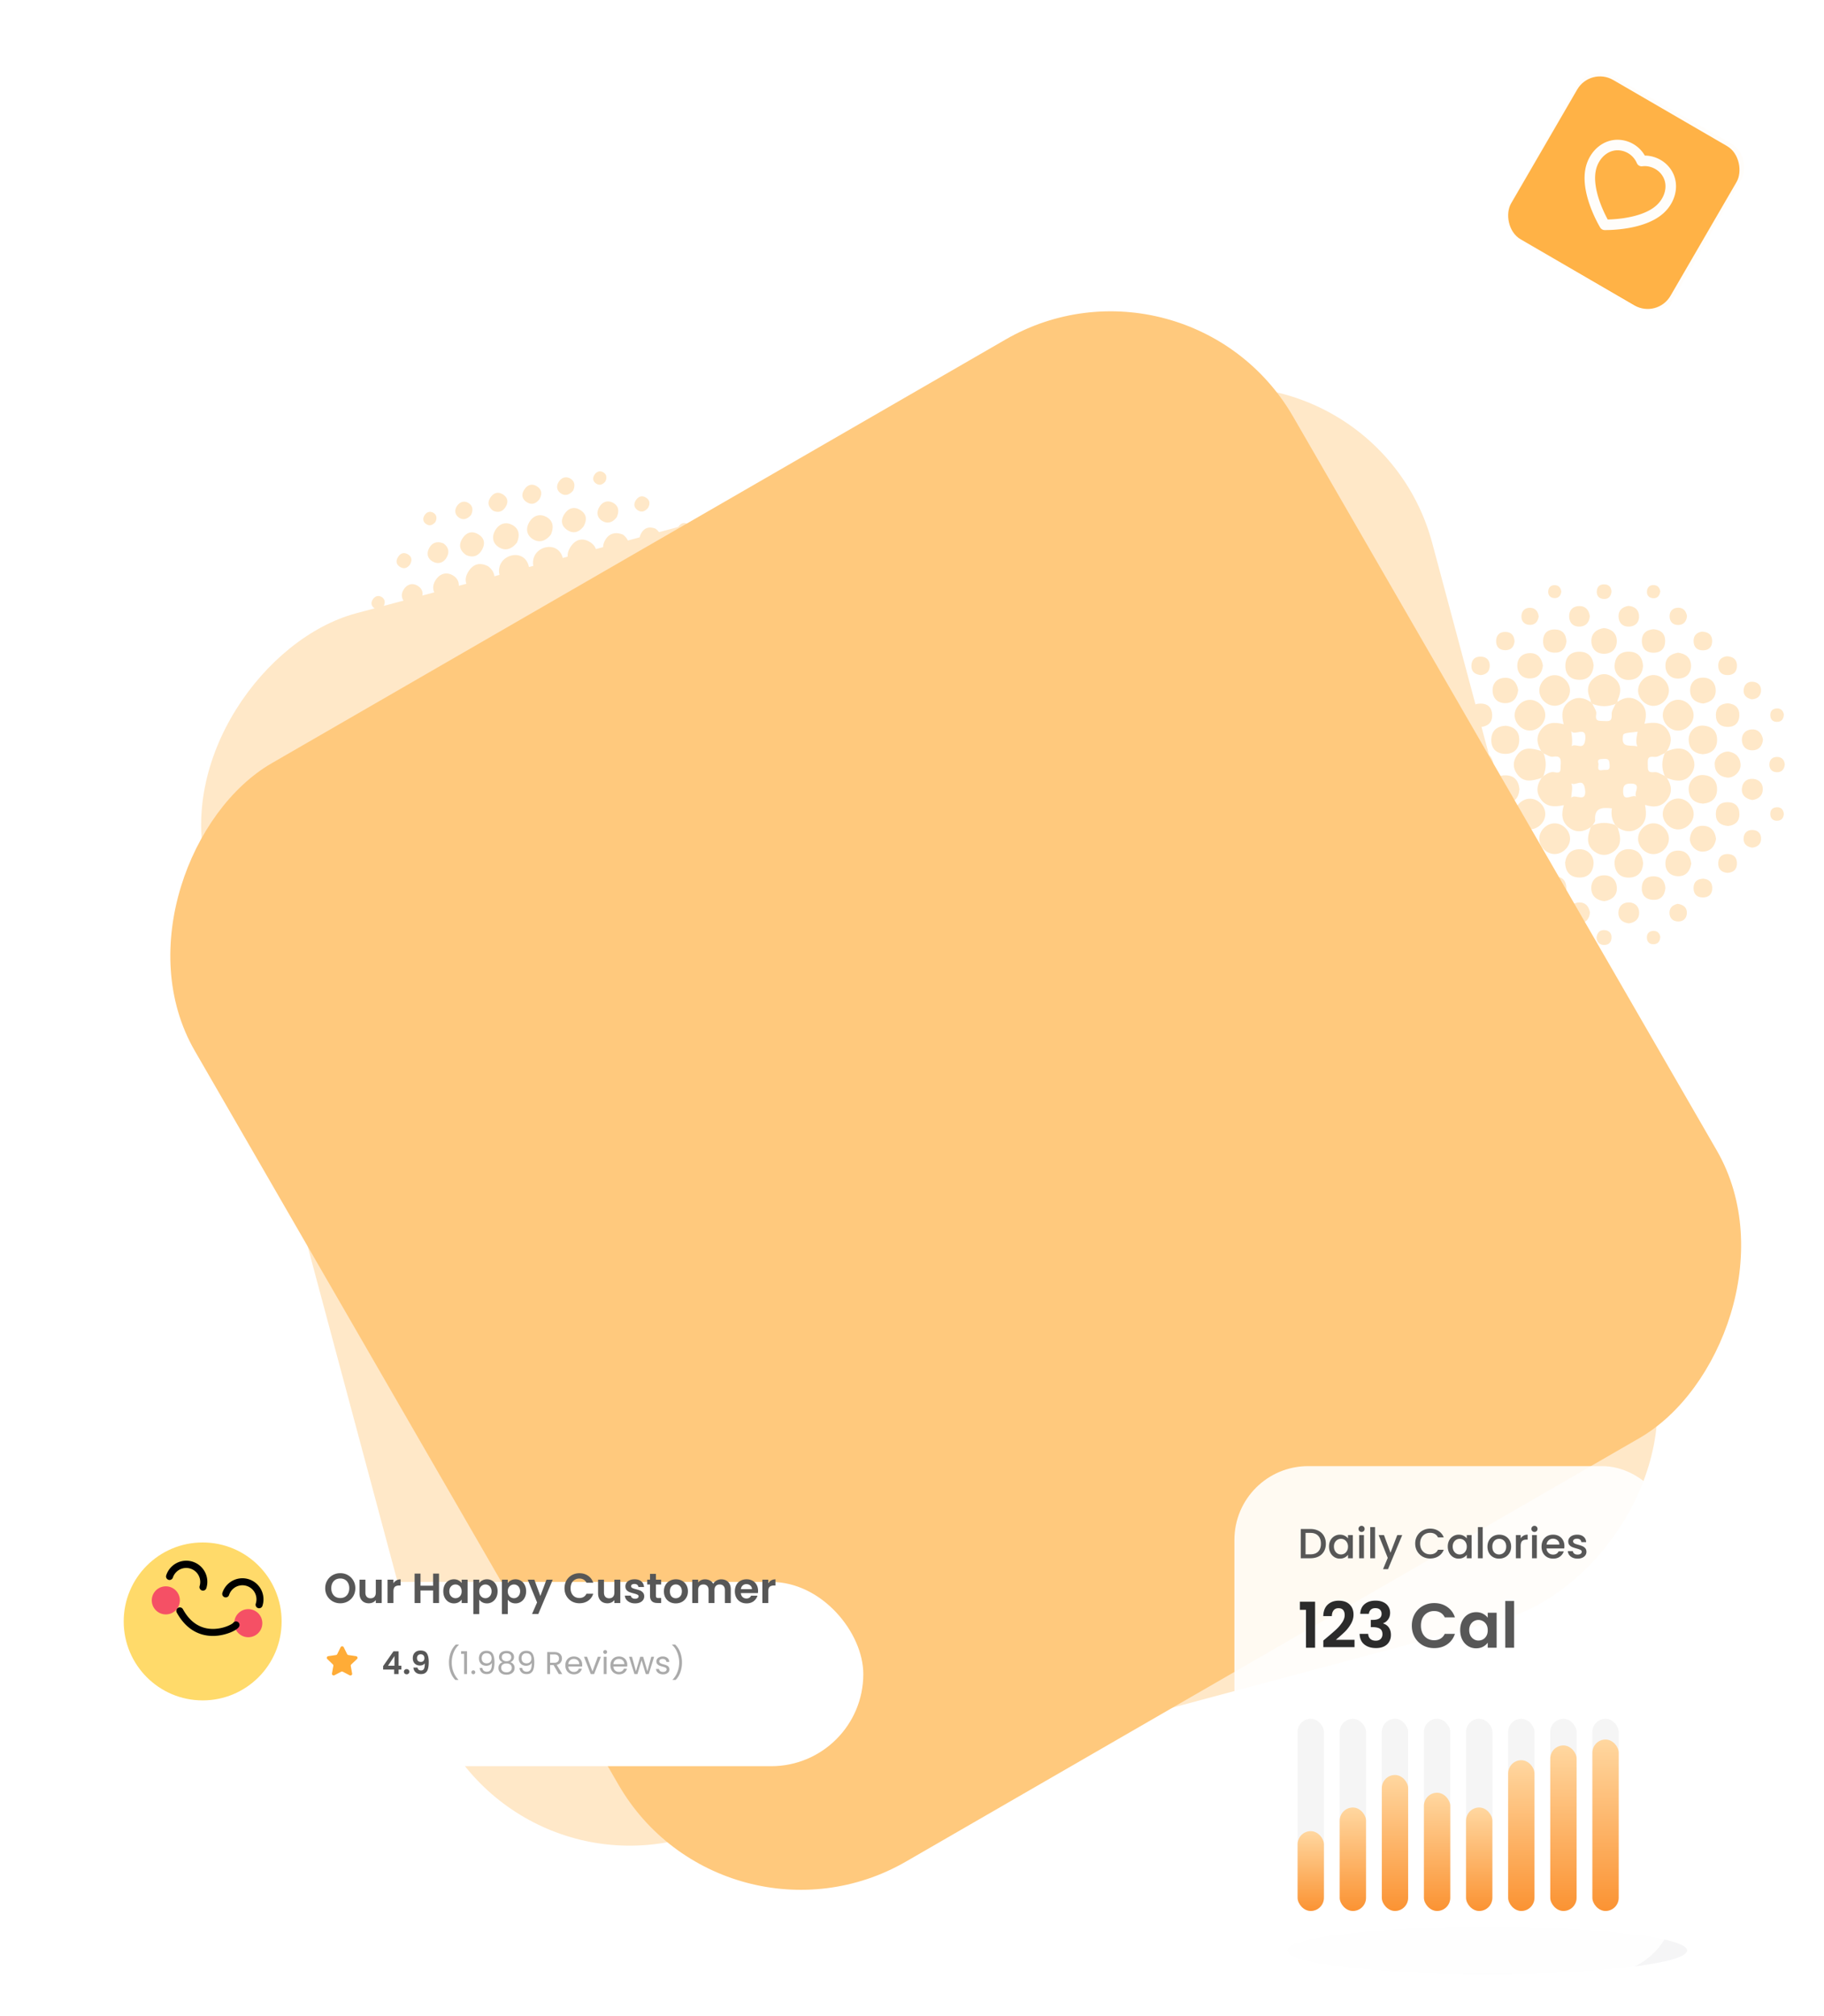 <svg xmlns="http://www.w3.org/2000/svg" xmlns:xlink="http://www.w3.org/1999/xlink" fill="none" viewBox="0 0 693 766">
  <path fill="#FFE8C8" d="M604.361 314.276c-2.74 1.838-5.548 2.196-8.287.081-2.716-2.092-2.971-4.958-1.919-8.472-3.56.775-6.761.752-8.865-2.415-1.803-2.716-1.364-5.375.416-7.941.22-.219.439-.427.659-.647 1.271-.913 2.751-1.803 4.23-1.502 2.705.543 2.208-.705 2.358-2.612.196-2.636-.081-3.71-3.028-3.283-1.075.15-2.312-.797-3.468-1.248-.312-.312-.624-.624-.936-.925-1.56-2.623-2.045-5.293-.15-7.94 2.104-2.936 5.074-3.19 8.726-2.219-.924-3.595-.786-6.75 2.37-8.842 2.704-1.78 5.362-1.341 7.905.428.22.219.428.439.647.659.52 1.283 1.642 2.658 1.445 3.814-.52 3.12.959 2.554 3.121 2.727 2.6.208 2.82-.497 2.751-2.716-.047-1.26.947-2.542 1.467-3.825.232-.232.463-.474.694-.705 2.727-1.919 5.536-2.243 8.275-.162 2.728 2.08 3.052 4.923 2 8.414 3.467-.601 6.703-.751 8.83 2.45 1.803 2.716 1.387 5.375-.324 7.964-.265.265-.531.52-.786.785-1.294.509-2.646 1.549-3.871 1.411-2.647-.301-2.613.635-2.578 2.877.035 2.173-.092 3.214 2.589 2.913 1.225-.139 2.578.913 3.86 1.422.266.265.532.531.809.797 1.827 2.728 2.185 5.536.093 8.252-2.08 2.693-4.877 3.121-8.403 1.965.717 3.629.601 6.935-2.75 9.015-2.578 1.595-5.121 1.156-7.571-.404-.335-.335-.659-.67-.994-.994-1.294-1.919-1.629-4.057-1.271-6.288-3.687-.416-6.75-.312-6.369 4.577.047.59-.601 1.226-.936 1.838-.254.266-.497.509-.739.751Zm17.66-11.245c-2.115-1.283 2.323-5.317-2.392-5.34-2.405-.012-2.971.809-2.948 3.04.035 4.68 4.011.254 5.34 2.3Zm-25.023.057c1.306-1.768 6.01 2.427 5.19-3.328-.659-4.577-3.56-.971-5.167-2.15.659 1.907-.034 3.502-.023 5.478Zm25.185-25.092c-5.583.578-5.444.601-5.606 1.896-.543 4.496 2.855 2.97 5.49 3.675-.786-2.092-.173-3.802.116-5.571Zm-25.231-.243c.312 2.035.509 3.78.196 5.745 1.538-1.376 4.624 2.022 5.144-2.508.635-5.606-4.092-1.156-5.34-3.237Zm10.356 12.379c.092 1.19-.809 2.901 1.63 2.416 1.236-.243 2.831.635 2.623-1.931-.139-1.745-.231-2.427-2.231-2.3-1.502.093-2.577-.057-2.022 1.815Z"/>
  <path fill="#FFE8C8" d="M605.042 267.398c-.219-.22-.428-.44-.647-.659-.035-.278 0-.59-.104-.832-1.422-3.133-1.468-6.091 1.445-8.38 2.369-1.861 5.039-1.872 7.42-.023 2.924 2.265 2.889 5.236 1.502 8.368-.104.243-.081.555-.115.832-.231.231-.463.474-.694.705-2.947 1.191-5.883 1.167-8.807-.011Zm28.259 28.178c-.266-.266-.531-.532-.809-.798-1.236-2.878-1.213-5.744 0-8.622.266-.266.532-.52.786-.786.936-.289 1.849-.647 2.809-.832 2.716-.52 5.05.139 6.611 2.554 1.421 2.208 1.421 4.531.011 6.738-1.548 2.416-3.895 3.086-6.611 2.566-.947-.162-1.861-.531-2.797-.82Zm-19.637 17.833c.335.336.659.671.994.994.185.671.37 1.353.543 2.023.763 2.866.301 5.421-2.242 7.189-2.334 1.618-4.854 1.583-7.154-.092-2.497-1.827-2.901-4.392-2.057-7.236.196-.67.416-1.34.612-2.011.243-.242.486-.497.728-.739 2.844-1.202 5.71-1.168 8.576-.128Zm-27.288-18.527c-.22.22-.44.428-.659.647-3.433 1.098-6.877 2.081-9.431-1.618-1.491-2.149-1.526-4.496-.104-6.715 2.438-3.779 5.894-2.947 9.361-1.907.313.312.625.624.937.925 1.121 2.912 1.017 5.802-.104 8.668Zm57.108 14.251c.069 3.179-2.797 6.045-5.976 5.987-3.016-.058-5.709-2.739-5.767-5.767-.069-3.19 2.785-6.045 5.975-5.987 3.005.069 5.698 2.75 5.768 5.767Zm-62.147 5.941c-3.144.034-5.976-2.843-5.872-5.976.093-2.993 2.774-5.628 5.768-5.663 3.143-.035 5.975 2.843 5.871 5.975-.081 2.994-2.774 5.629-5.767 5.664Zm15.175 3.352c.127 3.143-2.682 6.044-5.849 6.044-2.993 0-5.709-2.635-5.836-5.628-.127-3.144 2.681-6.045 5.848-6.045 3.005 0 5.721 2.624 5.837 5.629Zm40.765-40.869c-3.19-.197-5.825-3.259-5.502-6.392.312-3.028 3.179-5.501 6.149-5.316 3.19.196 5.825 3.271 5.502 6.391-.301 3.029-3.167 5.502-6.149 5.317Zm-56.194-11.674c2.959-.115 5.767 2.404 6.01 5.41.254 3.109-2.439 6.114-5.606 6.241-3.132.127-6.033-2.67-6.021-5.825.011-2.994 2.623-5.71 5.617-5.826Zm52.993-3.536c-.012 3.178-2.936 5.975-6.091 5.825-3.017-.139-5.629-2.866-5.617-5.883.011-3.178 2.935-5.975 6.091-5.825 3.016.138 5.628 2.878 5.617 5.883Zm-43.377-5.848c3.155.011 5.941 2.924 5.791 6.056-.139 3.005-2.867 5.605-5.849 5.582-3.155-.011-5.94-2.924-5.802-6.056.151-2.993 2.878-5.606 5.86-5.582Zm43.377 62.065c.046 3.179-2.832 6.01-5.999 5.929-3.017-.081-5.675-2.773-5.71-5.79-.046-3.178 2.821-6.01 5.999-5.918 3.017.081 5.663 2.763 5.71 5.779Zm-39.435 9.119c.473-3.305 2.346-5.073 5.675-5.039 3.178.035 5.501 2.739 5.097 5.929-.428 3.341-2.509 5.016-5.803 4.785-3.363-.242-4.877-2.415-4.969-5.675Zm52.344-22.364c-3.305-.289-5.235-2.011-5.397-5.363-.15-3.19 2.438-5.733 5.628-5.501 3.329.242 5.225 2.196 5.155 5.524-.058 3.352-2.092 5.063-5.386 5.34Zm-69.693-5.513c-.255 3.305-1.93 5.34-5.328 5.363-3.364.023-5.329-1.873-5.375-5.248-.035-3.363 1.872-5.316 5.236-5.374 3.398-.046 5.143 1.942 5.467 5.259Zm47.006 28.155c-.243 3.271-1.919 5.34-5.271 5.444-3.317.092-5.305-1.757-5.594-5.097-.277-3.19 2.242-5.814 5.432-5.698 3.352.127 5.097 2.034 5.433 5.351Zm22.607-41.412c-3.317-.347-5.212-2.115-5.316-5.467-.093-3.19 2.542-5.698 5.732-5.397 3.329.312 5.178 2.3 5.063 5.617-.127 3.363-2.208 5.016-5.479 5.247Zm-74.78-10.841c3.306.404 5.213 2.23 5.086 5.594-.127 3.375-2.173 5.212-5.513 5.097-3.375-.116-5.201-2.162-5.097-5.513.104-3.398 2.207-5.005 5.524-5.178Zm33.367-22.896c-.358 3.525-2.115 5.513-5.501 5.455-3.375-.058-5.294-2.034-5.247-5.409.046-3.375 2.034-5.282 5.397-5.259 3.421.023 5.039 2.127 5.351 5.213Zm18.77.184c-.312 3.294-2.045 5.202-5.397 5.317-3.202.116-5.675-2.462-5.409-5.663.266-3.329 2.23-5.167 5.548-5.074 3.351.092 5.016 2.138 5.258 5.42Zm-42.833 79.969c-2.947-.335-4.912-1.884-4.981-4.842-.058-2.948 1.791-4.866 4.727-4.936 2.947-.069 4.866 1.792 4.935 4.728.093 2.958-1.838 4.565-4.681 5.05Zm28.097 9.408c-2.901-.346-4.877-1.895-4.946-4.865-.058-2.959 1.814-4.889 4.75-4.97 2.959-.07 4.889 1.803 4.97 4.75.092 2.993-1.838 4.612-4.774 5.085Zm47.203-56.841c2.623.427 4.415 1.999 4.577 4.947.138 2.669-2.624 5.27-5.236 4.912-2.878-.393-4.565-2.185-4.6-5.132-.046-2.52 2.52-4.797 5.259-4.727Zm-89.285 4.9c-.474 3.04-2.092 4.936-5.039 4.855-2.924-.081-4.773-1.988-4.704-4.924.069-2.924 1.988-4.762 4.924-4.704 2.958.058 4.438 2.069 4.819 4.773Zm41.932-51.825c2.89.335 4.854 1.884 4.901 4.843.057 2.947-1.803 4.866-4.739 4.923-2.947.058-4.854-1.803-4.924-4.738-.069-2.959 1.849-4.566 4.762-5.028Zm-23.173 14.251c-.324 2.878-1.861 4.819-4.809 4.889-2.935.058-4.842-1.78-4.912-4.704-.069-2.936 1.78-4.843 4.704-4.912 2.948-.081 4.554 1.814 5.017 4.727Zm56.368 75.253c-.485 2.924-2.103 4.854-5.074 4.773-2.947-.081-4.819-2.011-4.75-4.97.081-2.947 2.011-4.819 4.97-4.75 2.97.058 4.519 2.046 4.854 4.947Zm-5.039-80.142c2.901.347 4.877 1.895 4.947 4.866.058 2.959-1.815 4.889-4.762 4.958-2.959.069-4.889-1.815-4.958-4.762-.093-2.97 1.837-4.588 4.773-5.062ZM571.86 313.71c3.039.462 4.935 2.08 4.854 5.028-.069 2.924-1.976 4.773-4.912 4.715-2.924-.069-4.762-1.976-4.716-4.912.058-2.97 2.058-4.45 4.774-4.831Zm75.206-46.428c-2.901-.347-4.877-1.907-4.935-4.877-.058-2.959 1.815-4.889 4.774-4.959 2.958-.069 4.877 1.815 4.958 4.762.069 2.994-1.872 4.612-4.797 5.074Zm-70.249-5.109c-.335 2.948-1.872 4.901-4.819 4.959-2.936.058-4.843-1.792-4.912-4.716-.07-2.936 1.78-4.831 4.704-4.912 2.97-.081 4.554 1.849 5.027 4.669Zm75.161 56.565c-.474 2.877-2.057 4.669-5.005 4.808-2.669.138-5.258-2.636-4.9-5.259.404-2.878 2.207-4.704 5.143-4.554 2.924.162 4.45 2.127 4.762 5.005Zm4.543-51.548c2.878.3 4.45 1.884 4.311 4.761-.15 2.913-1.965 4.369-4.808 4.196-2.67-.162-4.138-1.815-4.103-4.496.034-2.901 1.757-4.311 4.6-4.461Zm-.024 46.612c-3.005-.277-4.646-1.768-4.6-4.623.047-2.855 1.699-4.45 4.543-4.415 2.854.035 4.426 1.699 4.426 4.542-.011 2.913-1.78 4.254-4.369 4.496Zm-94.161-.08c-2.832-.324-4.381-1.896-4.219-4.751.162-2.889 1.965-4.311 4.785-4.126 2.658.173 4.08 1.826 4.022 4.473-.046 2.901-1.768 4.265-4.588 4.404Zm65.879-74.664c2.843.219 4.496 1.699 4.438 4.588-.069 2.901-1.78 4.415-4.634 4.334-2.67-.08-4.184-1.652-4.231-4.322-.046-2.901 1.584-4.381 4.427-4.6Zm-65.405 37.124c-3.005-.174-4.704-1.584-4.704-4.473.011-2.878 1.641-4.45 4.507-4.415 2.658.023 4.196 1.537 4.311 4.195.127 2.901-1.502 4.357-4.114 4.693Zm69.948 61.222c-.335 3.051-1.941 4.611-4.808 4.449-2.912-.161-4.357-1.999-4.172-4.842.173-2.682 1.849-4.115 4.519-4.08 2.947.057 4.253 1.849 4.461 4.473Zm-41.933 4.507c-3.039-.254-4.669-1.768-4.577-4.658.093-2.901 1.826-4.392 4.681-4.288 2.67.104 4.15 1.699 4.184 4.369.046 2.947-1.687 4.311-4.288 4.577Zm4.324-98.184c-.324 2.832-1.895 4.381-4.75 4.219-2.89-.162-4.311-1.965-4.126-4.785.173-2.659 1.826-4.08 4.473-4.022 2.901.046 4.264 1.768 4.403 4.588Zm70.584 60.217c-2.566-.497-4.15-1.907-3.93-4.381.208-2.404 1.872-3.906 4.369-3.652 2.231.219 3.652 1.768 3.571 4.045-.092 2.485-1.78 3.687-4.01 3.988Zm-112.585-.151c-2.392-.242-3.93-1.571-3.872-4.056.046-2.266 1.514-3.722 3.791-3.734 2.474-.011 3.988 1.514 3.941 3.999-.057 2.254-1.537 3.514-3.86 3.791Zm65.567-73.6c2.185.15 3.78 1.271 3.999 3.56.231 2.508-1.213 4.161-3.675 4.299-2.485.139-4.069-1.41-4.103-3.895-.035-2.288 1.433-3.594 3.779-3.964Zm51.108 50.762c-.231 2.392-1.502 4.057-3.975 4.103-2.462.046-4.023-1.537-4.057-3.999-.023-2.265 1.456-3.791 3.687-3.941 2.473-.162 3.872 1.387 4.345 3.837Zm-116.804-3.791c2.162.139 3.734 1.237 3.953 3.514.231 2.484-1.19 4.126-3.641 4.264-2.461.128-4.033-1.375-4.068-3.86-.023-2.277 1.41-3.571 3.756-3.918Zm51.064 69.544c-.243 2.369-1.526 4.01-3.976 4.022-2.439.011-3.976-1.549-3.976-3.999 0-2.254 1.479-3.745 3.698-3.872 2.451-.139 3.838 1.387 4.254 3.849Zm-.058-112.62c-.173 2.219-1.352 3.779-3.629 3.953-2.497.185-4.149-1.283-4.23-3.757-.093-2.485 1.479-4.045 3.976-4.033 2.276.023 3.559 1.514 3.883 3.837Zm14.817 116.723c-2.404-.312-4.011-1.642-3.953-4.103.058-2.439 1.676-3.942 4.126-3.861 2.231.081 3.71 1.572 3.757 3.814.057 2.474-1.503 3.803-3.93 4.15Zm37.494-19.198c-2.323-.185-3.618-1.433-3.514-3.814.093-2.161 1.399-3.363 3.548-3.34 2.393.023 3.641 1.41 3.549 3.768-.07 2.184-1.41 3.247-3.583 3.386Zm-9.686-91.654c2.519.127 3.883 1.26 3.86 3.653-.023 2.149-1.237 3.409-3.386 3.455-2.358.058-3.664-1.225-3.676-3.583.012-2.184 1.329-3.236 3.202-3.525Zm.393 93.85c2.173.185 3.468 1.295 3.503 3.479.034 2.369-1.26 3.699-3.641 3.675-2.162-.023-3.41-1.259-3.468-3.432-.046-2.393 1.295-3.583 3.606-3.722Zm9.016-84.488c2.519.127 3.895 1.271 3.872 3.675-.023 2.162-1.237 3.433-3.41 3.479-2.369.058-3.698-1.236-3.698-3.617 0-2.185 1.317-3.26 3.236-3.537Zm-80.628-5.698c-.208 2.127-1.329 3.41-3.502 3.398-2.393-.011-3.641-1.422-3.491-3.756.127-2.15 1.503-3.283 3.652-3.19 2.173.092 3.214 1.421 3.341 3.548Zm-12.783 80.847c2.138.231 3.398 1.376 3.364 3.572-.047 2.415-1.48 3.64-3.838 3.467-2.173-.15-3.282-1.56-3.167-3.722.139-2.196 1.491-3.224 3.641-3.317Zm78.305-90.428c-.174 1.941-1.191 3.282-3.133 3.386-2.161.116-3.513-1.202-3.49-3.363.023-1.942 1.306-3.167 3.259-3.19 1.977-.012 3.028 1.271 3.364 3.167Zm-56.345.127c-.277 1.895-1.306 3.224-3.236 3.236-2.127.012-3.456-1.341-3.329-3.467.116-1.884 1.41-3.109 3.364-3.029 1.941.081 2.947 1.376 3.201 3.26Zm-12.714 99.686c2.15.151 3.479 1.237 3.514 3.433.034 2.393-1.318 3.699-3.699 3.606-2.184-.081-3.352-1.422-3.305-3.583.046-2.196 1.34-3.282 3.49-3.456Zm93.85-11.823c-2.068-.289-3.409-1.422-3.294-3.595.104-1.93 1.364-3.155 3.306-3.132 2.15.035 3.433 1.364 3.34 3.525-.092 1.953-1.398 2.971-3.352 3.202Zm-112.863-6.739c2.069.232 3.41 1.237 3.491 3.156.092 2.126-1.237 3.479-3.364 3.432-1.907-.034-3.12-1.329-3.132-3.259-.011-1.976 1.352-2.924 3.005-3.329Zm9.767-58.806c-2.347-.254-3.63-1.364-3.606-3.537.023-2.392 1.433-3.629 3.779-3.479 2.15.139 3.271 1.514 3.178 3.664-.092 2.196-1.502 3.144-3.351 3.352Zm102.911 9.2c-1.999-.428-3.317-1.595-3.074-3.745.208-1.872 1.514-3.074 3.444-2.935 2.104.161 3.34 1.537 3.121 3.663-.197 1.907-1.526 2.901-3.491 3.017Zm-80.916 81.24c-.347 1.896-1.41 3.167-3.375 3.144-1.953-.023-3.225-1.26-3.236-3.201-.012-2.162 1.352-3.468 3.502-3.341 1.918.104 2.936 1.457 3.109 3.398Zm52.737-3.548c2.254.324 3.606 1.422 3.526 3.571-.081 1.907-1.33 3.144-3.26 3.132-2.126-.011-3.398-1.329-3.352-3.467.058-1.93 1.445-2.855 3.086-3.236Zm-80.95-80.974c-.358 1.918-1.433 3.213-3.41 3.12-1.941-.081-3.178-1.375-3.109-3.328.081-1.942 1.364-3.179 3.329-3.11 1.953.081 2.97 1.411 3.19 3.318Zm121.681 27.993c-.197 1.907-1.179 3.005-2.982 2.982-1.803-.024-2.901-1.133-2.878-2.936.023-1.803 1.133-2.89 2.936-2.878 1.814.012 2.739 1.167 2.924 2.832Zm-47.318 65.452c-.069 1.722-.809 2.716-2.265 2.855-1.664.162-2.762-.717-2.82-2.427-.058-1.699.948-2.647 2.635-2.624 1.514.023 2.196 1.04 2.45 2.196Zm-24.224.381c.265-2.022 1.329-3.016 3.132-2.866 1.838.15 2.739 1.398 2.554 3.178-.162 1.584-1.225 2.508-2.866 2.462-1.85-.046-2.67-1.213-2.82-2.774Zm-13.339-.069c-.185 1.595-1.028 2.589-2.704 2.52-1.445-.07-2.347-.994-2.347-2.439 0-1.653.994-2.612 2.647-2.554 1.456.046 2.208 1.017 2.404 2.473Zm-.035-131.367c-.197 1.445-.971 2.428-2.439 2.439-1.676.012-2.67-1.029-2.531-2.693.115-1.422 1.098-2.323 2.589-2.231 1.456.081 2.207 1.041 2.381 2.485Zm19.07-.011c-.231 2.034-1.364 2.935-3.178 2.762-1.641-.162-2.52-1.271-2.416-2.912.116-1.908 1.329-2.786 3.144-2.613 1.653.139 2.392 1.283 2.45 2.763Zm18.539-.104c-.3 1.803-1.236 2.762-2.878 2.589-1.398-.151-2.3-1.121-2.196-2.578.104-1.653 1.156-2.554 2.797-2.404 1.434.127 2.092 1.191 2.277 2.393Zm-84.545 47.017c-.173 1.445-.947 2.439-2.404 2.462-1.676.035-2.669-.994-2.565-2.67.092-1.433 1.074-2.323 2.554-2.265 1.479.081 2.23 1.04 2.415 2.473Zm131.494-.266c-.115 1.85-.947 2.82-2.635 2.82-1.468 0-2.392-.832-2.508-2.276-.139-1.63.682-2.705 2.37-2.832 1.699-.116 2.508.901 2.773 2.288Zm-131.24 19.059c-.115 1.769-1.075 2.797-2.924 2.728-1.641-.058-2.577-1.04-2.589-2.682-.011-1.86 1.04-2.854 2.89-2.797 1.652.047 2.496 1.052 2.623 2.751Zm-.254 18.828c-.22 1.433-1.006 2.416-2.473 2.393-1.676-.024-2.659-1.075-2.497-2.74.139-1.41 1.144-2.311 2.624-2.196 1.456.116 2.219 1.087 2.346 2.543Zm131.483-.127c-.104 1.63-.936 2.612-2.624 2.612-1.468 0-2.392-.832-2.508-2.277-.139-1.63.682-2.716 2.37-2.832 1.664-.104 2.565.833 2.762 2.497ZM192.298 265.6c-3.278.22-5.808-.884-6.935-4.108-1.12-3.192.228-5.819 3.014-8.35-3.381-1.12-6.031-2.755-6.057-6.575-.022-3.276 1.79-5.371 4.666-6.71.302-.08.598-.151.9-.231 1.554-.155 3.269-.185 4.335.823 1.954 1.837 2.22.499 3.382-1.087 1.597-2.198 1.952-3.274-.732-4.387-.975-.412-1.488-1.861-2.204-2.837-.09-.429-.179-.858-.275-1.277.13-3.073 1.179-5.645 4.195-6.996 3.347-1.497 5.955-.221 8.464 2.467 1.187-3.599 3.019-6.279 6.781-6.511 3.217-.187 5.189 1.536 6.341 4.359.063.302.117.598.18.901-.266 1.38-.082 3.144-.874 4.052-2.13 2.457-.592 2.709 1.111 3.95 2.049 1.493 2.615.989 3.765-.98.647-1.121 2.172-1.738 3.302-2.593.318-.085.642-.18.96-.265 3.313-.297 5.824.837 6.97 4.032 1.136 3.188-.142 5.829-2.916 8.34 3.211 1.225 5.983 2.725 6.01 6.588.021 3.276-1.771 5.382-4.602 6.776-.366.098-.725.185-1.081.289-1.354-.21-3.044.015-3.987-.724-2.038-1.596-2.518-.763-3.709 1.208-1.154 1.911-1.826 2.754.568 3.844 1.094.497 1.646 2.095 2.436 3.185.077.366.153.732.239 1.103.034 3.298-1.196 5.926-4.413 7.238-3.196 1.298-5.754.26-8.057-2.524-1.378 3.524-3.273 6.346-7.192 6.469-3.011.09-4.887-1.575-6.075-4.17-.097-.461-.183-.916-.286-1.367-.032-2.325.852-4.357 2.364-6.12-2.839-2.222-5.443-3.676-7.786.777-.282.537-1.166.765-1.778 1.129-.356.104-.69.193-1.024.282Zm20.804-.895c-1.06-2.185 4.825-3.462.916-5.86-1.993-1.222-2.91-.792-4.105 1.163-2.518 4.097 3.197 2.244 3.189 4.697Zm-20.839-12.567c2.048-.882 3.677 5.146 6.127-.284 1.942-4.321-2.432-2.641-3.127-4.478-.489 1.994-1.934 3.034-3 4.762Zm34.595-9.167c-4.956-2.312-4.853-2.221-5.692-1.175-2.898 3.644.757 4.028 2.565 5.971.485-2.219 1.925-3.401 3.127-4.796Zm-20.848-12.934c-.848 1.93-1.634 3.55-2.962 5.105 2.026-.423 2.743 4.094 5.641.408 3.579-4.565-2.773-3.07-2.679-5.513Zm1.876 16.009c-.571 1.084-2.251 2.12.041 2.927 1.16.412 2.008 1.981 3.232-.36.834-1.59 1.128-2.231-.604-3.129-1.3-.677-2.112-1.349-2.669.562Z"/>
  <path fill="#FFE8C8" d="M217.8 225.644c-.063-.302-.117-.598-.18-.9.122-.259.321-.514.366-.778.522-3.446 2.093-6.047 5.761-6.572 2.982-.427 5.209.909 6.183 3.721 1.2 3.449-.445 6.02-3.303 8.049-.218.159-.369.443-.549.667-.318.085-.642.18-.96.265-3.099-.449-5.528-1.95-7.318-4.452Zm9.311 38.804a48.722 48.722 0 0 0-.239-1.103c.538-3.131 2.116-5.617 4.691-7.513.366-.097.725-.185 1.081-.288.936.22 1.89.369 2.788.691 2.542.917 4.125 2.668 4.109 5.559-.019 2.641-1.283 4.665-3.656 5.877-2.602 1.324-4.918.725-6.894-1.098-.7-.619-1.258-1.402-1.88-2.125Zm-26.032 4.533c.096.461.183.916.286 1.367-.211.677-.429 1.365-.649 2.036-.925 2.882-2.699 4.875-5.776 5.133-2.822.233-4.898-1.068-5.899-3.688-1.083-2.85-.023-5.29 2.225-7.341.528-.485 1.076-.959 1.604-1.444.334-.089.674-.188 1.008-.277 3.018.386 5.383 1.862 7.201 4.214Zm-13.755-29.906c-.302.08-.598.151-.9.231-3.452-.774-6.851-1.655-6.963-6.165-.07-2.625 1.177-4.687 3.567-5.904 4.084-2.063 6.505.405 8.823 3.06.09.429.179.858.276 1.277-.653 3.103-2.311 5.568-4.803 7.501Zm41.257 41.953c-1.671 2.804-5.614 3.856-8.226 2.203-2.477-1.572-3.258-5.266-1.659-7.933 1.678-2.814 5.605-3.862 8.226-2.203 2.462 1.575 3.242 5.27 1.659 7.933Zm-56.052-27.266c-2.633-1.555-3.422-5.491-1.632-8.167 1.706-2.562 5.369-3.506 7.878-2.026 2.633 1.555 3.422 5.49 1.632 8.167-1.696 2.567-5.369 3.505-7.878 2.026Zm11.176 10.574c-1.605 2.803-5.519 3.914-8.152 2.317-2.49-1.509-3.315-5.175-1.792-7.847 1.604-2.803 5.518-3.915 8.152-2.318 2.499 1.516 3.33 5.171 1.792 7.848Zm56.135-13.219c-2.546-1.78-3.071-5.777-1.098-8.343 1.907-2.481 5.636-3.19 8.006-1.532 2.545 1.78 3.064 5.788 1.098 8.343-1.898 2.487-5.627 3.196-8.006 1.532Zm-41.519-39.61c2.524 1.391 3.489 5.002 2.056 7.743-1.48 2.837-5.354 4.097-8.057 2.611-2.674-1.469-3.565-5.368-1.839-8.112 1.638-2.602 5.288-3.651 7.84-2.242Zm46.753 24.742c-1.739 2.764-5.692 3.726-8.234 2.004-2.434-1.642-3.122-5.335-1.471-7.958 1.738-2.763 5.692-3.726 8.234-2.004 2.433 1.642 3.115 5.346 1.471 7.958Zm-33.65-27.704c2.618 1.601 3.35 5.544 1.521 8.197-1.75 2.548-5.433 3.439-7.901 1.915-2.617-1.601-3.349-5.544-1.53-8.203 1.754-2.532 5.443-3.433 7.91-1.909Zm4.202 75.589c-1.69 2.792-5.624 3.808-8.214 2.141-2.464-1.592-3.21-5.278-1.598-7.924 1.691-2.793 5.615-3.815 8.208-2.131 2.465 1.591 3.207 5.262 1.604 7.914Zm-38.136-12.675c2.193-2.641 4.712-3.238 7.462-1.529 2.624 1.633 3.085 5.162 1.013 7.737-2.173 2.695-4.815 3.106-7.429 1.244-2.665-1.908-2.742-4.565-1.046-7.452Zm56.079 8.377c-2.592-1.919-3.26-4.392-1.571-7.394 1.61-2.855 5.146-3.764 7.673-1.955 2.635 1.89 3.149 4.547 1.281 7.412-1.871 2.891-4.493 3.356-7.383 1.937Zm-56.475-41.416c-2.01 2.752-4.511 3.679-7.349 1.986-2.81-1.676-3.413-4.319-1.615-7.283 1.801-2.948 4.45-3.688 7.278-2.043 2.852 1.674 3.221 4.286 1.686 7.34Zm25.289 48.605c-1.981 2.728-4.501 3.685-7.345 2.086-2.809-1.593-3.456-4.207-1.879-7.263 1.505-2.92 5.028-3.935 7.618-2.226 2.718 1.802 3.132 4.344 1.606 7.403Zm40.952-23.218c-2.57-1.974-3.184-4.471-1.447-7.443 1.658-2.826 5.214-3.682 7.703-1.812 2.598 1.95 3.054 4.615 1.154 7.446-1.936 2.866-4.565 3.257-7.41 1.809Zm-57.808-48.623c2.528 2.019 3.121 4.572 1.185 7.438-1.941 2.876-4.642 3.445-7.356 1.66-2.744-1.802-3.15-4.505-1.24-7.373 1.935-2.907 4.558-3.246 7.411-1.725Zm40.207-2.023c-2.216 2.891-4.758 3.737-7.543 1.979-2.776-1.753-3.296-4.442-1.422-7.36 1.875-2.917 4.566-3.576 7.351-1.86 2.833 1.745 3.034 4.394 1.614 7.241Zm15.888 9.992c-2.052 2.713-4.532 3.501-7.382 1.911-2.726-1.514-3.38-5.007-1.418-7.663 2.033-2.766 4.667-3.376 7.375-1.623 2.737 1.771 3.009 4.393 1.425 7.375Zm-78.369 45.877c-2.268-1.778-3.06-4.118-1.508-6.73 1.555-2.597 4.136-3.336 6.615-1.916 2.488 1.425 3.071 4.014 1.532 6.606-1.532 2.624-4.011 3.051-6.639 2.04Zm19.006 22.734c-2.224-1.764-3.025-4.11-1.467-6.732 1.562-2.607 4.168-3.345 6.653-1.935 2.498 1.431 3.085 4.036 1.549 6.644-1.552 2.654-4.037 3.091-6.735 2.023Zm70.177-23.887c1.949 1.696 2.583 3.968 1.115 6.618-1.337 2.396-5.049 3.268-7.026 1.639-2.179-1.793-2.608-4.205-1.034-6.79 1.333-2.219 4.705-2.908 6.945-1.467Zm-78.81-42.59c-2.048 2.41-4.426 3.245-6.833 1.688-2.388-1.545-2.889-4.14-1.234-6.663 1.649-2.513 4.245-3.147 6.655-1.616 2.43 1.543 2.566 4.042 1.412 6.591Zm63.063-22.177c2.22 1.749 3.011 4.088 1.44 6.689-1.555 2.597-4.146 3.33-6.618 1.9-2.482-1.435-3.056-4.018-1.517-6.61 1.552-2.613 4.021-3.045 6.695-1.979Zm-27.401-.004c-1.835 2.345-4.17 3.261-6.659 1.835-2.473-1.43-3.059-3.993-1.526-6.576 1.54-2.593 4.115-3.322 6.585-1.908 2.496 1.416 2.801 3.878 1.6 6.649Zm8.59 93.632c-1.995 2.304-4.391 3.17-6.817 1.601-2.408-1.557-2.915-4.183-1.247-6.726 1.671-2.528 4.295-3.186 6.718-1.633 2.439 1.548 2.646 4.061 1.346 6.758Zm37.891-70.904c2.223 1.764 3.024 4.11 1.466 6.733-1.561 2.606-4.168 3.344-6.656 1.918-2.498-1.431-3.078-4.046-1.533-6.648 1.539-2.634 4.024-3.071 6.723-2.003Zm-90.381 21.596c2.276 1.936 2.972 4.301 1.302 6.827-1.648 2.513-4.24 3.162-6.649 1.632-2.394-1.535-2.885-4.123-1.249-6.657 1.663-2.558 4.13-2.839 6.596-1.802Zm88.185.036c-2.224-1.764-3.019-4.12-1.451-6.737 1.561-2.607 4.168-3.344 6.666-1.913 2.498 1.432 3.068 4.04 1.533 6.649-1.571 2.642-4.066 3.073-6.748 2.001Zm-57.158-41.342c-1.882 2.399-4.223 3.326-6.706 1.89-2.473-1.431-3.053-4.004-1.52-6.587 1.54-2.593 4.109-3.312 6.585-1.908 2.515 1.428 2.782 3.908 1.641 6.605Zm34.385 87.557c-1.96 2.269-4.252 3.031-6.779 1.666-2.296-1.226-2.94-4.949-1.215-7.054 1.903-2.304 4.396-2.986 6.756-1.375 2.344 1.616 2.544 4.098 1.238 6.763Zm31.062-41.524c2.23 1.713 2.675 3.885.994 6.322-1.709 2.462-4.01 2.816-6.28 1.231-2.132-1.487-2.453-3.667-.966-5.986 1.607-2.51 3.806-2.87 6.252-1.567Zm-24.619 39.868c-2.347-1.757-2.901-3.883-1.31-6.347 1.591-2.464 3.833-3.02 6.179-1.556 2.355 1.47 2.756 3.712 1.21 6.189-1.594 2.532-3.794 2.808-6.079 1.714Zm-80.158-49.391c-2.178-1.71-2.611-3.86-.924-6.265 1.707-2.436 3.979-2.765 6.223-1.182 2.116 1.491 2.4 3.648.912 5.924-1.617 2.504-3.79 2.824-6.211 1.523Zm95.405-29.265c2.245 1.625 2.814 3.747 1.195 6.236-1.636 2.492-3.882 2.948-6.212 1.439-2.176-1.417-2.58-3.55-1.166-5.899 1.54-2.551 3.699-3.018 6.183-1.776Zm-75.345-2.473c-2.405-1.666-3.051-3.751-1.479-6.269 1.575-2.501 3.785-3.049 6.15-1.573 2.198 1.36 2.652 3.454 1.302 5.829-1.472 2.591-3.619 3.038-5.973 2.013Zm27.516 88.624c-1.939 2.49-4.124 3.039-6.42 1.453-2.334-1.61-2.536-3.94-.835-6.324 1.603-2.249 3.777-2.653 5.978-1.276 2.42 1.536 2.532 3.756 1.277 6.147Zm-38.082-17.955c-2.39-1.755-2.921-3.895-1.272-6.366 1.654-2.48 3.907-2.905 6.224-1.375 2.164 1.437 2.526 3.572 1.103 5.915-1.565 2.591-3.748 2.905-6.055 1.826Zm55.116-81.537c-1.81 2.304-3.96 2.861-6.246 1.281-2.315-1.599-2.517-3.887-.828-6.251 1.59-2.229 3.738-2.634 5.908-1.249 2.388 1.503 2.585 3.692 1.166 6.219Zm28.592 88.43c-1.863-1.726-2.412-3.753-.884-5.797 1.48-1.989 3.681-2.459 5.619-.979 1.735 1.316 2.075 3.382.769 5.325-1.429 2.118-3.485 2.314-5.504 1.451Zm-95.82-59.108c-1.857-1.418-2.412-3.351-1.013-5.487 1.271-1.95 3.284-2.478 5.183-1.34 2.063 1.237 2.492 3.329 1.102 5.471-1.274 1.934-3.189 2.286-5.272 1.356Zm94.566-28.496c1.735 1.233 2.451 3.014 1.389 5.118-1.172 2.301-3.272 3.013-5.395 1.892-2.141-1.132-2.616-3.279-1.293-5.462 1.216-2.011 3.147-2.408 5.299-1.548Zm16.784 70.006c-1.494 1.968-3.457 2.777-5.539 1.57-2.073-1.201-2.509-3.368-1.199-5.531 1.214-1.985 3.274-2.569 5.211-1.575 2.145 1.107 2.466 3.162 1.527 5.536Zm-97.351-64.409c1.722 1.21 2.432 2.959 1.376 5.054-1.16 2.281-3.235 2.994-5.347 1.88-2.117-1.131-2.606-3.232-1.284-5.415 1.22-1.995 3.116-2.4 5.255-1.519Zm6.907 85.981c-1.491 1.942-3.451 2.726-5.495 1.5-2.034-1.22-2.464-3.355-1.131-5.49 1.226-1.964 3.268-2.517 5.183-1.509 2.113 1.115 2.437 3.144 1.443 5.499Zm58.948-95.96c-1.352 1.847-3.181 2.612-5.17 1.615-2.176-1.098-2.752-3.211-1.474-5.407 1.275-2.212 3.431-2.779 5.501-1.51 1.881 1.169 2.137 3.115 1.143 5.302Zm-48.527 107.343c-1.829-1.484-2.442-3.452-1.055-5.567 1.375-2.096 3.537-2.589 5.531-1.283 1.811 1.195 2.23 3.24 1.049 5.217-1.298 2.183-3.318 2.555-5.525 1.633Zm42.003 3.281c-1.831-1.332-2.228-3.072-.847-5.094 1.253-1.836 2.993-2.225 4.768-1.121 1.977 1.227 2.26 3.064.901 5.072-1.246 1.868-2.939 2.118-4.822 1.143Zm39.912-83.278c2.026 1.382 2.544 3.056 1.223 5.129-1.188 1.861-2.883 2.346-4.696 1.303-1.992-1.139-2.38-2.915-1.107-4.975 1.198-1.897 2.866-2.149 4.58-1.457Zm-48.835 80.141c1.706 1.257 2.179 2.876 1.02 4.797-1.26 2.081-3.06 2.587-5.027 1.366-1.785-1.11-2.15-2.817-1.016-4.739 1.263-2.108 3.025-2.469 5.023-1.424Zm51.946-67.238c2.026 1.381 2.547 3.072 1.22 5.154-1.195 1.872-2.896 2.367-4.728 1.312-2.001-1.144-2.402-2.942-1.107-5.017 1.188-1.903 2.868-2.175 4.615-1.449Zm-65.846-47.094c-1.33 1.748-2.96 2.3-4.761 1.195-1.984-1.217-2.255-3.075-.86-5.034 1.276-1.809 3.036-2.102 4.774-.938 1.756 1.177 1.898 2.86.847 4.777Zm-53.1 62.166c1.652 1.279 2.078 2.912.854 4.807-1.352 2.081-3.21 2.426-5.077 1.086-1.725-1.226-1.88-3.014-.609-4.839 1.31-1.843 2.994-2.057 4.832-1.054Zm113.939-36.004c-1.2 1.604-2.776 2.26-4.447 1.371-1.861-.989-2.269-2.819-1.073-4.691 1.075-1.68 2.809-2.101 4.446-1.136 1.65.987 1.827 2.635 1.074 4.456Zm-48.063-29.405c-1.262 1.512-2.841 2.151-4.453 1.188-1.775-1.062-2.144-2.911-.882-4.7 1.122-1.584 2.865-1.998 4.446-.943 1.571 1.05 1.703 2.685.889 4.455Zm-62.913 78.25c1.706 1.215 2.22 2.831 1.054 4.762-1.272 2.102-3.107 2.558-5.037 1.277-1.772-1.172-2.014-2.929-.8-4.789 1.233-1.889 2.901-2.183 4.783-1.25Zm85.998 39.225c-1.563-1.295-2.062-2.957-.784-4.792 1.137-1.629 2.851-2.061 4.453-1.062 1.768 1.114 2.112 2.919.86 4.755-1.14 1.655-2.779 1.883-4.529 1.099Zm-92.47-64.987c1.594 1.244 2.162 2.796 1.186 4.508-1.08 1.899-2.921 2.407-4.664 1.295-1.566-.992-1.871-2.731-.831-4.419 1.065-1.727 2.715-1.865 4.309-1.384Zm38.981-44.852c-1.813-1.404-2.276-3.017-1.075-4.899 1.32-2.072 3.166-2.439 5.035-1.125 1.712 1.205 1.896 2.968.65 4.794-1.272 1.867-2.96 1.982-4.61 1.23Zm82.852 61.75c-1.43-1.38-1.891-3.061-.52-4.812 1.191-1.526 2.931-1.915 4.461-.821 1.661 1.202 1.941 3.024.602 4.765-1.201 1.563-2.847 1.758-4.543.868Zm-111.49 26.683c-1.319 1.477-2.895 2.049-4.517 1.037-1.612-1.005-1.997-2.724-.95-4.421 1.167-1.89 3.012-2.34 4.73-1.145 1.54 1.058 1.65 2.75.737 4.529Zm46.922 24.606c1.698 1.418 2.225 3.056.989 4.888-1.105 1.621-2.815 2.069-4.414 1.085-1.762-1.082-2.102-2.871-.901-4.71 1.098-1.652 2.754-1.758 4.326-1.263Zm-26.675-111.382c-1.342 1.491-2.94 2.077-4.534 1-1.571-1.05-1.895-2.802-.775-4.469 1.124-1.651 2.864-2.082 4.461-1.031 1.58 1.056 1.703 2.727.848 4.5Zm88.995 87.59c-1.201 1.563-2.616 2.024-4.103 1.094-1.487-.929-1.796-2.45-.796-4.009 1-1.559 2.514-1.947 4.007-1.027 1.503.925 1.643 2.398.892 3.942Zm-74.58 30.968c-.994 1.466-2.15 1.959-3.437 1.345-1.472-.698-1.907-2.017-1.025-3.537.877-1.509 2.228-1.828 3.619-.957 1.247.784 1.261 2.014.843 3.149Zm-20.734-12.252c1.322-1.628 2.747-1.958 4.165-.918 1.447 1.058 1.517 2.6.395 4.058-.996 1.298-2.384 1.567-3.723.699-1.513-.972-1.561-2.404-.837-3.839Zm-11.432-7.153c-1.021 1.297-2.264 1.737-3.62.832-1.164-.789-1.411-2.05-.625-3.309.9-1.44 2.248-1.774 3.592-.891 1.186.775 1.282 2 .653 3.368Zm68.786-111.916c-.95 1.16-2.128 1.625-3.355.895-1.401-.835-1.661-2.243-.64-3.623.869-1.181 2.177-1.471 3.367-.639 1.167.805 1.27 2.02.628 3.367Zm16.245 9.973c-1.299 1.656-2.732 1.87-4.147.804-1.277-.968-1.404-2.378-.424-3.756 1.134-1.603 2.621-1.757 4.036-.69 1.299.954 1.291 2.324.535 3.642Zm15.853 9.626c-1.231 1.42-2.531 1.784-3.802.805-1.082-.836-1.303-2.137-.424-3.354.986-1.387 2.351-1.642 3.634-.684 1.123.834 1.093 2.093.592 3.233Zm-96.647-4.235c-.93 1.171-2.115 1.647-3.339.932-1.413-.814-1.68-2.212-.681-3.62.856-1.202 2.157-1.482 3.356-.686 1.187.817 1.29 2.032.664 3.374Zm112.151 68.649c-1.102 1.553-2.323 1.98-3.726 1.129-1.221-.741-1.537-1.932-.847-3.249.771-1.49 2.038-2.013 3.511-1.273 1.476.756 1.595 2.051 1.062 3.393Zm-121.785-52.513c-1.058 1.482-2.416 1.895-3.916.902-1.334-.878-1.578-2.207-.694-3.642 1.002-1.628 2.418-1.963 3.924-.98 1.35.873 1.504 2.175.686 3.72Zm-10.076 15.911c-.962 1.138-2.15 1.598-3.359.837-1.381-.865-1.626-2.277-.586-3.646.883-1.159 2.21-1.437 3.377-.59 1.149.835 1.255 2.066.568 3.399Zm112.067 68.764c-.974 1.368-2.2 1.804-3.604.953-1.22-.74-1.537-1.931-.847-3.249.772-1.489 2.045-2.022 3.511-1.272 1.441.749 1.682 2.019.94 3.568Z"/>
  <rect width="481.86" height="481.86" x="182.715" y="719.156" fill="#FFE8C8" rx="80" transform="rotate(-105 182.715 719.156)"/>
  <rect width="481.86" height="481.86" x="274.93" y="747.233" fill="#FFC97D" rx="80" transform="rotate(-120 274.93 747.233)"/>
  <mask id="a" width="600" height="600" x="63" y="118" maskUnits="userSpaceOnUse" style="mask-type:alpha">
    <rect width="481.865" height="481.865" fill="#FFC97D" rx="80" transform="scale(-1 1) rotate(-60 92.26 852.615)"/>
  </mask>
  <g mask="url(#a)">
    <path fill="url(#b)" d="M66-1h600v719H66z"/>
  </g>
  <path fill="url(#c)" fill-rule="evenodd" d="M666 0H66v666.221L104 451l19 32.5 2 35.5-5 59-3.75 66.5 4.75 27 7.5 27.5c7.017 8.294 16 16.667 24 19 8 2.333 18.5-.5 18.5-.5l7-6 29.5-22 12-19.5 3.938-12.062L240.5 687.5s19.5 22 45 28 49.5-3 49.5-3L608.5 555l57.5 20.017V0Z" clip-rule="evenodd"/>
  <g filter="url(#d)">
    <path fill="#0F0823" fill-opacity=".04" d="M565 750c41.974 0 76-4.029 76-9s-34.026-9-76-9-76 4.029-76 9 34.026 9 76 9Z"/>
  </g>
  <g filter="url(#e)">
    <rect width="167.657" height="193" x="469" y="557" fill="#fff" fill-opacity=".9" rx="28"/>
  </g>
  <path fill="#575757" d="M497.832 580.88c1.184 0 2.219.229 3.104.688A4.746 4.746 0 0 1 503 583.52c.491.843.736 1.829.736 2.96s-.245 2.112-.736 2.944c-.48.832-1.168 1.472-2.064 1.92-.885.437-1.92.656-3.104.656H494.2v-11.12h3.632Zm0 9.632c1.301 0 2.299-.352 2.992-1.056.693-.704 1.04-1.696 1.04-2.976 0-1.291-.347-2.299-1.04-3.024-.693-.725-1.691-1.088-2.992-1.088h-1.808v8.144h1.808Zm7.104-2.96c0-.885.181-1.669.544-2.352a4.052 4.052 0 0 1 1.504-1.584 4.028 4.028 0 0 1 2.112-.576c.693 0 1.296.139 1.808.416.522.267.938.603 1.248 1.008v-1.28h1.84V592h-1.84v-1.312c-.31.416-.731.763-1.264 1.04-.534.277-1.142.416-1.824.416a3.914 3.914 0 0 1-2.08-.576 4.272 4.272 0 0 1-1.504-1.632c-.363-.704-.544-1.499-.544-2.384Zm7.216.032c0-.608-.128-1.136-.384-1.584a2.593 2.593 0 0 0-.976-1.024 2.574 2.574 0 0 0-1.312-.352c-.47 0-.907.117-1.312.352-.406.224-.736.56-.992 1.008-.246.437-.368.96-.368 1.568 0 .608.122 1.141.368 1.6.256.459.586.811.992 1.056a2.627 2.627 0 0 0 2.624 0c.405-.235.73-.576.976-1.024.256-.459.384-.992.384-1.6Zm5.164-5.568a1.13 1.13 0 0 1-.832-.336 1.13 1.13 0 0 1-.336-.832c0-.331.112-.608.336-.832a1.13 1.13 0 0 1 .832-.336c.32 0 .592.112.816.336.224.224.336.501.336.832 0 .331-.112.608-.336.832a1.11 1.11 0 0 1-.816.336Zm.896 1.168V592h-1.824v-8.816h1.824Zm4.218-3.024V592h-1.824v-11.84h1.824Zm10.331 3.024-5.408 12.96h-1.888l1.792-4.288-3.472-8.672h2.032l2.48 6.72 2.576-6.72h1.888Zm4.925 3.232c0-1.088.25-2.064.752-2.928a5.427 5.427 0 0 1 2.064-2.016 5.75 5.75 0 0 1 2.864-.736c1.184 0 2.234.293 3.152.88.928.576 1.6 1.397 2.016 2.464h-2.192c-.288-.587-.688-1.024-1.2-1.312-.512-.288-1.104-.432-1.776-.432-.736 0-1.392.165-1.968.496a3.5 3.5 0 0 0-1.36 1.424c-.32.619-.48 1.339-.48 2.16 0 .821.16 1.541.48 2.16.33.619.784 1.099 1.36 1.44.576.331 1.232.496 1.968.496.672 0 1.264-.144 1.776-.432.512-.288.912-.725 1.2-1.312h2.192c-.416 1.067-1.088 1.888-2.016 2.464-.918.576-1.968.864-3.152.864-1.046 0-2-.24-2.864-.72a5.55 5.55 0 0 1-2.064-2.032c-.502-.864-.752-1.84-.752-2.928Zm12.375 1.136c0-.885.181-1.669.544-2.352a4.052 4.052 0 0 1 1.504-1.584 4.028 4.028 0 0 1 2.112-.576c.693 0 1.296.139 1.808.416.522.267.938.603 1.248 1.008v-1.28h1.84V592h-1.84v-1.312c-.31.416-.731.763-1.264 1.04-.534.277-1.142.416-1.824.416a3.914 3.914 0 0 1-2.08-.576 4.272 4.272 0 0 1-1.504-1.632c-.363-.704-.544-1.499-.544-2.384Zm7.216.032c0-.608-.128-1.136-.384-1.584a2.593 2.593 0 0 0-.976-1.024 2.574 2.574 0 0 0-1.312-.352c-.47 0-.907.117-1.312.352-.406.224-.736.56-.992 1.008-.246.437-.368.96-.368 1.568 0 .608.122 1.141.368 1.6.256.459.586.811.992 1.056a2.627 2.627 0 0 0 2.624 0c.405-.235.73-.576.976-1.024.256-.459.384-.992.384-1.6Zm6.06-7.424V592h-1.824v-11.84h1.824Zm6.218 11.984c-.832 0-1.584-.187-2.256-.56a4.149 4.149 0 0 1-1.584-1.6c-.384-.693-.576-1.493-.576-2.4 0-.896.198-1.691.592-2.384a4.095 4.095 0 0 1 1.616-1.6c.683-.373 1.446-.56 2.288-.56.843 0 1.606.187 2.288.56a4.083 4.083 0 0 1 1.616 1.6c.395.693.592 1.488.592 2.384 0 .896-.202 1.691-.608 2.384a4.252 4.252 0 0 1-1.664 1.616 4.783 4.783 0 0 1-2.304.56Zm0-1.584c.47 0 .907-.112 1.312-.336.416-.224.752-.56 1.008-1.008.256-.448.384-.992.384-1.632 0-.64-.122-1.179-.368-1.616a2.466 2.466 0 0 0-.976-1.008 2.666 2.666 0 0 0-1.312-.336c-.469 0-.906.112-1.312.336-.394.224-.709.56-.944 1.008-.234.437-.352.976-.352 1.616 0 .949.24 1.685.72 2.208.491.512 1.104.768 1.84.768Zm8.203-6.096a2.824 2.824 0 0 1 1.056-1.04c.448-.256.976-.384 1.584-.384v1.888h-.464c-.714 0-1.258.181-1.632.544-.362.363-.544.992-.544 1.888V592h-1.824v-8.816h1.824v1.28Zm5.245-2.448a1.13 1.13 0 0 1-.832-.336 1.13 1.13 0 0 1-.336-.832c0-.331.112-.608.336-.832a1.13 1.13 0 0 1 .832-.336c.32 0 .592.112.816.336.224.224.336.501.336.832 0 .331-.112.608-.336.832a1.11 1.11 0 0 1-.816.336Zm.896 1.168V592h-1.824v-8.816h1.824Zm10.475 4.192c0 .331-.022.629-.064.896h-6.736c.053.704.314 1.269.784 1.696.469.427 1.045.64 1.728.64.981 0 1.674-.411 2.08-1.232h1.968a4 4 0 0 1-1.456 2c-.694.512-1.558.768-2.592.768-.843 0-1.6-.187-2.272-.56a4.178 4.178 0 0 1-1.568-1.6c-.374-.693-.56-1.493-.56-2.4 0-.907.181-1.701.544-2.384a3.93 3.93 0 0 1 1.552-1.6c.672-.373 1.44-.56 2.304-.56.832 0 1.573.181 2.224.544a3.84 3.84 0 0 1 1.52 1.536c.362.651.544 1.403.544 2.256Zm-1.904-.576c-.011-.672-.251-1.211-.72-1.616-.47-.405-1.051-.608-1.744-.608-.63 0-1.168.203-1.616.608-.448.395-.715.933-.8 1.616h4.88Zm6.899 5.344c-.694 0-1.318-.123-1.872-.368-.544-.256-.976-.597-1.296-1.024a2.588 2.588 0 0 1-.512-1.456h1.888c.032.373.208.688.528.944.33.245.741.368 1.232.368.512 0 .906-.096 1.184-.288.288-.203.432-.459.432-.768 0-.331-.16-.576-.48-.736-.31-.16-.806-.336-1.488-.528-.662-.181-1.2-.357-1.616-.528a2.902 2.902 0 0 1-1.088-.784c-.299-.352-.448-.816-.448-1.392 0-.469.138-.896.416-1.28.277-.395.672-.704 1.184-.928.522-.224 1.12-.336 1.792-.336 1.002 0 1.808.256 2.416.768.618.501.949 1.189.992 2.064h-1.824a1.3 1.3 0 0 0-.48-.944c-.288-.235-.678-.352-1.168-.352-.48 0-.848.091-1.104.272a.841.841 0 0 0-.384.72c0 .235.085.432.256.592.17.16.378.288.624.384.245.085.608.197 1.088.336.64.171 1.162.347 1.568.528.416.171.773.427 1.072.768.298.341.453.795.464 1.36 0 .501-.139.949-.416 1.344-.278.395-.672.704-1.184.928-.502.224-1.094.336-1.776.336Z"/>
  <path fill="#2B2B2B" d="M493.864 611.6v-3.096h5.784V626h-3.456v-14.4h-2.328Zm10.159 10.608c1.536-1.28 2.76-2.344 3.672-3.192a15.193 15.193 0 0 0 2.28-2.688c.608-.928.912-1.84.912-2.736 0-.816-.192-1.456-.576-1.92-.384-.464-.976-.696-1.776-.696s-1.416.272-1.848.816c-.432.528-.656 1.256-.672 2.184h-3.264c.064-1.92.632-3.376 1.704-4.368 1.088-.992 2.464-1.488 4.128-1.488 1.824 0 3.224.488 4.2 1.464.976.96 1.464 2.232 1.464 3.816 0 1.248-.336 2.44-1.008 3.576a14.444 14.444 0 0 1-2.304 2.976c-.864.832-1.992 1.84-3.384 3.024h7.08v2.784h-11.856v-2.496l1.248-1.056Zm12.774-9.096c.08-1.6.64-2.832 1.68-3.696 1.056-.88 2.44-1.32 4.152-1.32 1.168 0 2.168.208 3 .624.832.4 1.456.952 1.872 1.656.432.688.648 1.472.648 2.352 0 1.008-.264 1.864-.792 2.568-.512.688-1.128 1.152-1.848 1.392v.096c.928.288 1.648.8 2.16 1.536.528.736.792 1.68.792 2.832 0 .96-.224 1.816-.672 2.568-.432.752-1.08 1.344-1.944 1.776-.848.416-1.872.624-3.072.624-1.808 0-3.28-.456-4.416-1.368-1.136-.912-1.736-2.256-1.8-4.032h3.264c.032.784.296 1.416.792 1.896.512.464 1.208.696 2.088.696.816 0 1.44-.224 1.872-.672.448-.464.672-1.056.672-1.776 0-.96-.304-1.648-.912-2.064-.608-.416-1.552-.624-2.832-.624h-.696v-2.76h.696c2.272 0 3.408-.76 3.408-2.28 0-.688-.208-1.224-.624-1.608-.4-.384-.984-.576-1.752-.576-.752 0-1.336.208-1.752.624-.4.4-.632.912-.696 1.536h-3.288Z"/>
  <path fill="#575757" d="M536.403 617.6c0-1.648.368-3.12 1.104-4.416.752-1.312 1.768-2.328 3.048-3.048 1.296-.736 2.744-1.104 4.344-1.104 1.872 0 3.512.48 4.92 1.44s2.392 2.288 2.952 3.984h-3.864c-.384-.8-.928-1.4-1.632-1.8-.688-.4-1.488-.6-2.4-.6-.976 0-1.848.232-2.616.696-.752.448-1.344 1.088-1.776 1.92-.416.832-.624 1.808-.624 2.928 0 1.104.208 2.08.624 2.928.432.832 1.024 1.48 1.776 1.944.768.448 1.64.672 2.616.672.912 0 1.712-.2 2.4-.6.704-.416 1.248-1.024 1.632-1.824h3.864c-.56 1.712-1.544 3.048-2.952 4.008-1.392.944-3.032 1.416-4.92 1.416-1.6 0-3.048-.36-4.344-1.08a8.195 8.195 0 0 1-3.048-3.048c-.736-1.296-1.104-2.768-1.104-4.416Zm18.373 1.704c0-1.344.264-2.536.792-3.576.544-1.04 1.272-1.84 2.184-2.4.928-.56 1.96-.84 3.096-.84.992 0 1.856.2 2.592.6.752.4 1.352.904 1.8 1.512v-1.896h3.384V626h-3.384v-1.944c-.432.624-1.032 1.144-1.8 1.56-.752.4-1.624.6-2.616.6a5.71 5.71 0 0 1-3.072-.864c-.912-.576-1.64-1.384-2.184-2.424-.528-1.056-.792-2.264-.792-3.624Zm10.464.048c0-.816-.16-1.512-.48-2.088-.32-.592-.752-1.04-1.296-1.344a3.397 3.397 0 0 0-1.752-.48c-.624 0-1.2.152-1.728.456-.528.304-.96.752-1.296 1.344-.32.576-.48 1.264-.48 2.064s.16 1.504.48 2.112c.336.592.768 1.048 1.296 1.368.544.32 1.12.48 1.728.48.624 0 1.208-.152 1.752-.456.544-.32.976-.768 1.296-1.344.32-.592.48-1.296.48-2.112Zm10.026-11.112V626h-3.36v-17.76h3.36Z"/>
  <rect width="10" height="73" x="493" y="653" fill="#F5F5F5" rx="5"/>
  <rect width="10" height="73" x="557" y="653" fill="#F5F5F5" rx="5"/>
  <rect width="10" height="73" x="509" y="653" fill="#F5F5F5" rx="5"/>
  <rect width="10" height="73" x="589" y="653" fill="#F5F5F5" rx="5"/>
  <rect width="10" height="73" x="525" y="653" fill="#F5F5F5" rx="5"/>
  <rect width="10" height="73" x="605" y="653" fill="#F5F5F5" rx="5"/>
  <rect width="10" height="73" x="541" y="653" fill="#F5F5F5" rx="5"/>
  <rect width="10" height="73" x="573" y="653" fill="#F5F5F5" rx="5"/>
  <rect width="10" height="30.323" x="493" y="695.677" fill="url(#f)" rx="5"/>
  <rect width="10" height="39.308" x="557" y="686.692" fill="url(#g)" rx="5"/>
  <rect width="10" height="39.308" x="509" y="686.692" fill="url(#h)" rx="5"/>
  <rect width="10" height="62.892" x="589" y="663.108" fill="url(#i)" rx="5"/>
  <rect width="10" height="51.661" x="525" y="674.339" fill="url(#j)" rx="5"/>
  <rect width="10" height="65.138" x="605" y="660.862" fill="url(#k)" rx="5"/>
  <rect width="10" height="44.923" x="541" y="681.077" fill="url(#l)" rx="5"/>
  <rect width="10" height="57.277" x="573" y="668.723" fill="url(#m)" rx="5"/>
  <g filter="url(#n)">
    <rect width="288" height="70" x="40" y="581" fill="#fff" rx="35"/>
  </g>
  <path fill="#575757" d="M129.288 609.112a5.785 5.785 0 0 1-2.88-.736 5.513 5.513 0 0 1-2.08-2.032c-.512-.875-.768-1.861-.768-2.96 0-1.088.256-2.064.768-2.928a5.475 5.475 0 0 1 2.08-2.048 5.785 5.785 0 0 1 2.88-.736c1.056 0 2.016.245 2.88.736a5.358 5.358 0 0 1 2.064 2.048c.512.864.768 1.84.768 2.928 0 1.099-.256 2.085-.768 2.96a5.393 5.393 0 0 1-2.064 2.032 5.785 5.785 0 0 1-2.88.736Zm0-2c.672 0 1.264-.149 1.776-.448a3.18 3.18 0 0 0 1.2-1.312c.288-.565.432-1.221.432-1.968 0-.747-.144-1.397-.432-1.952a3.077 3.077 0 0 0-1.2-1.296c-.512-.299-1.104-.448-1.776-.448-.672 0-1.269.149-1.792.448a3.077 3.077 0 0 0-1.2 1.296c-.288.555-.432 1.205-.432 1.952 0 .747.144 1.403.432 1.968a3.18 3.18 0 0 0 1.2 1.312c.523.299 1.12.448 1.792.448Zm15.747-6.976V609h-2.256v-1.12a3.015 3.015 0 0 1-1.136.912c-.459.213-.96.32-1.504.32-.694 0-1.307-.144-1.84-.432a3.214 3.214 0 0 1-1.264-1.296c-.299-.576-.448-1.259-.448-2.048v-5.2h2.24v4.88c0 .704.176 1.248.528 1.632.352.373.832.56 1.44.56.618 0 1.104-.187 1.456-.56.352-.384.528-.928.528-1.632v-4.88h2.256Zm4.45 1.376a3.173 3.173 0 0 1 1.12-1.104c.469-.267 1.002-.4 1.6-.4v2.352h-.592c-.704 0-1.238.165-1.6.496-.352.331-.528.907-.528 1.728V609h-2.24v-8.864h2.24v1.376Zm17.305-3.68V609h-2.24v-4.752h-4.784V609h-2.24v-11.168h2.24v4.592h4.784v-4.592h2.24Zm1.629 6.704c0-.896.176-1.691.528-2.384.362-.693.848-1.227 1.456-1.6a3.917 3.917 0 0 1 2.064-.56c.661 0 1.237.133 1.728.4.501.267.901.603 1.2 1.008v-1.264h2.256V609h-2.256v-1.296c-.288.416-.688.763-1.2 1.04-.502.267-1.083.4-1.744.4-.747 0-1.43-.192-2.048-.576-.608-.384-1.094-.923-1.456-1.616-.352-.704-.528-1.509-.528-2.416Zm6.976.032c0-.544-.107-1.008-.32-1.392a2.198 2.198 0 0 0-.864-.896 2.269 2.269 0 0 0-1.168-.32c-.416 0-.8.101-1.152.304-.352.203-.64.501-.864.896-.214.384-.32.843-.32 1.376 0 .533.106 1.003.32 1.408.224.395.512.699.864.912.362.213.746.32 1.152.32.416 0 .805-.101 1.168-.304.362-.213.65-.512.864-.896.213-.395.32-.864.32-1.408Zm6.683-3.152c.288-.405.683-.741 1.184-1.008.512-.277 1.094-.416 1.744-.416.758 0 1.44.187 2.048.56.619.373 1.104.907 1.456 1.6.363.683.544 1.477.544 2.384 0 .907-.181 1.712-.544 2.416-.352.693-.837 1.232-1.456 1.616a3.754 3.754 0 0 1-2.048.576c-.65 0-1.226-.133-1.728-.4a3.737 3.737 0 0 1-1.2-1.008v5.488h-2.24v-13.088h2.24v1.28Zm4.688 3.12c0-.533-.112-.992-.336-1.376a2.185 2.185 0 0 0-.864-.896 2.265 2.265 0 0 0-1.152-.304c-.405 0-.789.107-1.152.32-.352.203-.64.501-.864.896-.213.395-.32.859-.32 1.392 0 .533.107.997.32 1.392.224.395.512.699.864.912.363.203.747.304 1.152.304.416 0 .8-.107 1.152-.32a2.29 2.29 0 0 0 .864-.912c.224-.395.336-.864.336-1.408Zm6.156-3.12c.288-.405.683-.741 1.184-1.008.512-.277 1.093-.416 1.744-.416.757 0 1.44.187 2.048.56.619.373 1.104.907 1.456 1.6.363.683.544 1.477.544 2.384 0 .907-.181 1.712-.544 2.416-.352.693-.837 1.232-1.456 1.616a3.756 3.756 0 0 1-2.048.576c-.651 0-1.227-.133-1.728-.4a3.715 3.715 0 0 1-1.2-1.008v5.488h-2.24v-13.088h2.24v1.28Zm4.688 3.12c0-.533-.112-.992-.336-1.376a2.185 2.185 0 0 0-.864-.896 2.265 2.265 0 0 0-1.152-.304c-.405 0-.789.107-1.152.32-.352.203-.64.501-.864.896-.213.395-.32.859-.32 1.392 0 .533.107.997.32 1.392.224.395.512.699.864.912.363.203.747.304 1.152.304.416 0 .8-.107 1.152-.32a2.29 2.29 0 0 0 .864-.912c.224-.395.336-.864.336-1.408Zm12.396-4.4-5.488 13.056h-2.384l1.92-4.416-3.552-8.64h2.512l2.288 6.192 2.32-6.192h2.384Zm4.476 3.264c0-1.099.245-2.08.736-2.944a5.31 5.31 0 0 1 2.032-2.032c.864-.491 1.829-.736 2.896-.736 1.248 0 2.341.32 3.28.96.939.64 1.595 1.525 1.968 2.656h-2.576c-.256-.533-.619-.933-1.088-1.2-.459-.267-.992-.4-1.6-.4-.651 0-1.232.155-1.744.464a3.13 3.13 0 0 0-1.184 1.28c-.277.555-.416 1.205-.416 1.952 0 .736.139 1.387.416 1.952.288.555.683.987 1.184 1.296.512.299 1.093.448 1.744.448.608 0 1.141-.133 1.6-.4.469-.277.832-.683 1.088-1.216h2.576c-.373 1.141-1.029 2.032-1.968 2.672-.928.629-2.021.944-3.28.944-1.067 0-2.032-.24-2.896-.72a5.466 5.466 0 0 1-2.032-2.032c-.491-.864-.736-1.845-.736-2.944Zm21.193-3.264V609h-2.256v-1.12a3.015 3.015 0 0 1-1.136.912c-.459.213-.96.32-1.504.32-.693 0-1.307-.144-1.84-.432a3.22 3.22 0 0 1-1.264-1.296c-.299-.576-.448-1.259-.448-2.048v-5.2h2.24v4.88c0 .704.176 1.248.528 1.632.352.373.832.56 1.44.56.619 0 1.104-.187 1.456-.56.352-.384.528-.928.528-1.632v-4.88h2.256Zm5.602 9.008c-.725 0-1.376-.128-1.952-.384-.576-.267-1.034-.624-1.376-1.072a2.733 2.733 0 0 1-.544-1.488h2.256c.043.341.208.624.496.848.299.224.667.336 1.104.336.427 0 .758-.085.992-.256.246-.171.368-.389.368-.656 0-.288-.149-.501-.448-.64-.288-.149-.752-.309-1.392-.48a12.242 12.242 0 0 1-1.632-.496 2.91 2.91 0 0 1-1.088-.784c-.298-.352-.448-.827-.448-1.424 0-.491.139-.939.416-1.344.288-.405.694-.725 1.216-.96.534-.235 1.158-.352 1.872-.352 1.056 0 1.899.267 2.528.8.63.523.976 1.232 1.04 2.128h-2.144a1.124 1.124 0 0 0-.448-.832c-.256-.213-.602-.32-1.04-.32-.405 0-.72.075-.944.224a.72.72 0 0 0-.32.624c0 .299.15.528.448.688.299.149.763.304 1.392.464.64.16 1.168.325 1.584.496.416.171.774.437 1.072.8.31.352.47.821.48 1.408 0 .512-.144.971-.432 1.376-.277.405-.682.725-1.216.96-.522.224-1.136.336-1.84.336Zm7.935-7.168v4.288c0 .299.069.517.208.656.149.128.395.192.736.192h1.04V609h-1.408c-1.888 0-2.832-.917-2.832-2.752v-4.272H245.9v-1.84h1.056v-2.192h2.256v2.192h1.984v1.84h-1.984Zm7.531 7.168c-.853 0-1.621-.187-2.304-.56a4.203 4.203 0 0 1-1.616-1.616c-.384-.693-.576-1.493-.576-2.4 0-.907.197-1.707.592-2.4a4.168 4.168 0 0 1 1.648-1.6c.693-.384 1.467-.576 2.32-.576.853 0 1.627.192 2.32.576a4.065 4.065 0 0 1 1.632 1.6c.405.693.608 1.493.608 2.4 0 .907-.208 1.707-.624 2.4a4.252 4.252 0 0 1-1.664 1.616c-.693.373-1.472.56-2.336.56Zm0-1.952c.405 0 .784-.096 1.136-.288.363-.203.651-.501.864-.896.213-.395.32-.875.32-1.44 0-.843-.224-1.488-.672-1.936a2.143 2.143 0 0 0-1.616-.688c-.64 0-1.179.229-1.616.688-.427.448-.64 1.093-.64 1.936s.208 1.493.624 1.952c.427.448.96.672 1.6.672Zm17.275-7.184c1.088 0 1.963.336 2.624 1.008.672.661 1.008 1.589 1.008 2.784v5.2h-2.24v-4.896c0-.693-.176-1.221-.528-1.584-.352-.373-.832-.56-1.44-.56s-1.093.187-1.456.56c-.352.363-.528.891-.528 1.584V609h-2.24v-4.896c0-.693-.176-1.221-.528-1.584-.352-.373-.832-.56-1.44-.56-.618 0-1.109.187-1.472.56-.352.363-.528.891-.528 1.584V609h-2.24v-8.864h2.24v1.072a2.997 2.997 0 0 1 1.104-.88c.459-.213.96-.32 1.504-.32.694 0 1.312.149 1.856.448a3.03 3.03 0 0 1 1.264 1.248 3.22 3.22 0 0 1 1.248-1.232 3.624 3.624 0 0 1 1.792-.464Zm13.998 4.368c0 .32-.021.608-.064.864h-6.48c.053.64.277 1.141.672 1.504s.88.544 1.456.544c.832 0 1.424-.357 1.776-1.072h2.416a4.083 4.083 0 0 1-1.472 2.112c-.725.544-1.616.816-2.672.816-.853 0-1.621-.187-2.304-.56a4.124 4.124 0 0 1-1.584-1.616c-.373-.693-.56-1.493-.56-2.4 0-.917.187-1.723.56-2.416a3.905 3.905 0 0 1 1.568-1.6c.672-.373 1.445-.56 2.32-.56.843 0 1.595.181 2.256.544.672.363 1.189.88 1.552 1.552.373.661.56 1.424.56 2.288Zm-2.32-.64c-.011-.576-.219-1.035-.624-1.376-.405-.352-.901-.528-1.488-.528-.555 0-1.024.171-1.408.512-.373.331-.603.795-.688 1.392h4.208Zm6.195-2.224a3.173 3.173 0 0 1 1.12-1.104c.469-.267 1.003-.4 1.6-.4v2.352h-.592c-.704 0-1.237.165-1.6.496-.352.331-.528.907-.528 1.728V609h-2.24v-8.864h2.24v1.376Zm-146.327 32.784v-1.32l3.924-5.616h1.956v5.472h1.056v1.464h-1.056V636h-1.68v-1.704h-4.2Zm4.308-5.136-2.46 3.672h2.46v-3.672Zm4.634 6.924c-.304 0-.556-.092-.756-.276a.962.962 0 0 1-.288-.708c0-.28.096-.512.288-.696.2-.192.452-.288.756-.288.296 0 .54.096.732.288a.923.923 0 0 1 .288.696c0 .28-.096.516-.288.708a1.015 1.015 0 0 1-.732.276Zm4.125-2.544c.064.352.208.624.432.816.232.184.54.276.924.276.496 0 .856-.204 1.08-.612.224-.416.336-1.112.336-2.088a1.81 1.81 0 0 1-.78.6 2.627 2.627 0 0 1-1.068.216c-.512 0-.976-.104-1.392-.312a2.408 2.408 0 0 1-.972-.948c-.24-.424-.36-.936-.36-1.536 0-.888.264-1.592.792-2.112.528-.528 1.248-.792 2.16-.792 1.136 0 1.936.364 2.4 1.092.472.728.708 1.824.708 3.288 0 1.04-.092 1.892-.276 2.556-.176.664-.484 1.168-.924 1.512-.432.344-1.024.516-1.776.516-.592 0-1.096-.112-1.512-.336a2.545 2.545 0 0 1-.96-.9 2.857 2.857 0 0 1-.372-1.236h1.56Zm1.272-2.16c.416 0 .744-.128.984-.384s.36-.6.36-1.032c0-.472-.128-.836-.384-1.092-.248-.264-.588-.396-1.02-.396-.432 0-.776.136-1.032.408-.248.264-.372.616-.372 1.056 0 .424.12.772.36 1.044.248.264.616.396 1.104.396Z"/>
  <path fill="#575757" fill-opacity=".5" d="M173.013 638.232c-.768-.752-1.368-1.708-1.8-2.868-.424-1.16-.636-2.412-.636-3.756 0-1.376.224-2.66.672-3.852.456-1.2 1.104-2.188 1.944-2.964h1.14v.108a8.082 8.082 0 0 0-2.028 3.036 10.229 10.229 0 0 0-.672 3.672c0 1.24.212 2.424.636 3.552a8.637 8.637 0 0 0 1.884 2.964v.108h-1.14Zm2.173-9.912v-.996h2.256V636h-1.104v-7.68h-1.152Zm4.66 7.752a.718.718 0 0 1-.528-.216.718.718 0 0 1-.216-.528c0-.208.072-.384.216-.528a.718.718 0 0 1 .528-.216c.2 0 .368.072.504.216.144.144.216.32.216.528a.718.718 0 0 1-.216.528.666.666 0 0 1-.504.216Zm3.396-2.4c.08.456.264.808.552 1.056.296.248.692.372 1.188.372.664 0 1.152-.26 1.464-.78.32-.52.472-1.396.456-2.628-.168.36-.448.644-.84.852-.392.2-.828.3-1.308.3a3.127 3.127 0 0 1-1.44-.324 2.447 2.447 0 0 1-.984-.972c-.24-.424-.36-.936-.36-1.536 0-.856.248-1.544.744-2.064.496-.528 1.2-.792 2.112-.792 1.12 0 1.904.364 2.352 1.092.456.728.684 1.812.684 3.252 0 1.008-.092 1.84-.276 2.496-.176.656-.48 1.156-.912 1.5-.424.344-1.008.516-1.752.516-.816 0-1.452-.22-1.908-.66-.456-.44-.716-1-.78-1.68h1.008Zm1.692-1.752c.536 0 .976-.164 1.32-.492.344-.336.516-.788.516-1.356 0-.6-.168-1.084-.504-1.452-.336-.368-.808-.552-1.416-.552-.56 0-1.008.176-1.344.528-.328.352-.492.816-.492 1.392 0 .584.164 1.052.492 1.404.328.352.804.528 1.428.528Zm6.046-.432c-.448-.176-.792-.432-1.032-.768s-.36-.744-.36-1.224c0-.432.108-.82.324-1.164.216-.352.536-.628.96-.828.432-.208.952-.312 1.56-.312.608 0 1.124.104 1.548.312.432.2.756.476.972.828.224.344.336.732.336 1.164 0 .464-.124.872-.372 1.224-.248.344-.588.6-1.02.768.496.152.888.42 1.176.804.296.376.444.832.444 1.368 0 .52-.128.976-.384 1.368-.256.384-.62.684-1.092.9-.464.208-1 .312-1.608.312-.608 0-1.144-.104-1.608-.312a2.573 2.573 0 0 1-1.068-.9c-.256-.392-.384-.848-.384-1.368 0-.536.144-.996.432-1.38.288-.384.68-.648 1.176-.792Zm3.252-1.86c0-.488-.16-.864-.48-1.128-.32-.264-.76-.396-1.32-.396-.552 0-.988.132-1.308.396-.32.264-.48.644-.48 1.14 0 .448.164.808.492 1.08.336.272.768.408 1.296.408.536 0 .968-.136 1.296-.408.336-.28.504-.644.504-1.092Zm-1.8 2.34c-.592 0-1.076.14-1.452.42-.376.272-.564.684-.564 1.236 0 .512.18.924.54 1.236.368.312.86.468 1.476.468s1.104-.156 1.464-.468c.36-.312.54-.724.54-1.236 0-.536-.184-.944-.552-1.224-.368-.288-.852-.432-1.452-.432Zm5.939 1.704c.08.456.264.808.552 1.056.296.248.692.372 1.188.372.664 0 1.152-.26 1.464-.78.32-.52.472-1.396.456-2.628-.168.36-.448.644-.84.852-.392.2-.828.3-1.308.3a3.127 3.127 0 0 1-1.44-.324 2.447 2.447 0 0 1-.984-.972c-.24-.424-.36-.936-.36-1.536 0-.856.248-1.544.744-2.064.496-.528 1.2-.792 2.112-.792 1.12 0 1.904.364 2.352 1.092.456.728.684 1.812.684 3.252 0 1.008-.092 1.84-.276 2.496-.176.656-.48 1.156-.912 1.5-.424.344-1.008.516-1.752.516-.816 0-1.452-.22-1.908-.66-.456-.44-.716-1-.78-1.68h1.008Zm1.692-1.752c.536 0 .976-.164 1.32-.492.344-.336.516-.788.516-1.356 0-.6-.168-1.084-.504-1.452-.336-.368-.808-.552-1.416-.552-.56 0-1.008.176-1.344.528-.328.352-.492.816-.492 1.392 0 .584.164 1.052.492 1.404.328.352.804.528 1.428.528Zm12.245 4.08-1.992-3.42h-1.32V636h-1.092v-8.364h2.7c.632 0 1.164.108 1.596.324.44.216.768.508.984.876.216.368.324.788.324 1.26 0 .576-.168 1.084-.504 1.524-.328.44-.824.732-1.488.876l2.1 3.504h-1.308Zm-3.312-4.296h1.608c.592 0 1.036-.144 1.332-.432.296-.296.444-.688.444-1.176 0-.496-.148-.88-.444-1.152-.288-.272-.732-.408-1.332-.408h-1.608v3.168Zm12.209.756c0 .208-.012.428-.036.66h-5.256c.04.648.26 1.156.66 1.524.408.36.9.54 1.476.54.472 0 .864-.108 1.176-.324.32-.224.544-.52.672-.888h1.176a2.856 2.856 0 0 1-1.056 1.548c-.528.392-1.184.588-1.968.588-.624 0-1.184-.14-1.68-.42a2.995 2.995 0 0 1-1.152-1.188c-.28-.52-.42-1.12-.42-1.8 0-.68.136-1.276.408-1.788a2.836 2.836 0 0 1 1.14-1.176c.496-.28 1.064-.42 1.704-.42.624 0 1.176.136 1.656.408.48.272.848.648 1.104 1.128.264.472.396 1.008.396 1.608Zm-1.128-.228c0-.416-.092-.772-.276-1.068a1.737 1.737 0 0 0-.756-.684c-.312-.16-.66-.24-1.044-.24-.552 0-1.024.176-1.416.528-.384.352-.604.84-.66 1.464h4.152Zm5.018 2.76 2.04-5.568h1.164l-2.58 6.576h-1.272l-2.58-6.576h1.176l2.052 5.568Zm4.842-6.636a.718.718 0 0 1-.528-.216.718.718 0 0 1-.216-.528c0-.208.072-.384.216-.528a.718.718 0 0 1 .528-.216c.2 0 .368.072.504.216.144.144.216.32.216.528a.718.718 0 0 1-.216.528.666.666 0 0 1-.504.216Zm.528 1.068V636h-1.092v-6.576h1.092Zm7.861 3.036c0 .208-.012.428-.036.66h-5.256c.04.648.26 1.156.66 1.524.408.36.9.54 1.476.54.472 0 .864-.108 1.176-.324.32-.224.544-.52.672-.888h1.176a2.856 2.856 0 0 1-1.056 1.548c-.528.392-1.184.588-1.968.588-.624 0-1.184-.14-1.68-.42a2.995 2.995 0 0 1-1.152-1.188c-.28-.52-.42-1.12-.42-1.8 0-.68.136-1.276.408-1.788a2.836 2.836 0 0 1 1.14-1.176c.496-.28 1.064-.42 1.704-.42.624 0 1.176.136 1.656.408.48.272.848.648 1.104 1.128.264.472.396 1.008.396 1.608Zm-1.128-.228c0-.416-.092-.772-.276-1.068a1.737 1.737 0 0 0-.756-.684c-.312-.16-.66-.24-1.044-.24-.552 0-1.024.176-1.416.528-.384.352-.604.84-.66 1.464h4.152Zm11.33-2.808L246.476 636h-1.128l-1.584-5.22-1.584 5.22h-1.128l-2.064-6.576h1.116l1.512 5.52 1.632-5.52h1.116l1.596 5.532 1.488-5.532h1.08Zm3.412 6.684c-.504 0-.956-.084-1.356-.252a2.356 2.356 0 0 1-.948-.72 1.946 1.946 0 0 1-.384-1.068h1.128c.032.328.184.596.456.804.28.208.644.312 1.092.312.416 0 .744-.092.984-.276.24-.184.36-.416.36-.696 0-.288-.128-.5-.384-.636-.256-.144-.652-.284-1.188-.42a9.777 9.777 0 0 1-1.2-.384 2.279 2.279 0 0 1-.792-.588c-.216-.264-.324-.608-.324-1.032 0-.336.1-.644.3-.924.2-.28.484-.5.852-.66a3.003 3.003 0 0 1 1.26-.252c.728 0 1.316.184 1.764.552.448.368.688.872.72 1.512h-1.092a1.12 1.12 0 0 0-.42-.828c-.248-.208-.584-.312-1.008-.312-.392 0-.704.084-.936.252a.779.779 0 0 0-.348.66c0 .216.068.396.204.54.144.136.32.248.528.336.216.08.512.172.888.276.472.128.856.256 1.152.384.296.12.548.304.756.552.216.248.328.572.336.972 0 .36-.1.684-.3.972-.2.288-.484.516-.852.684-.36.16-.776.24-1.248.24Zm3.593 2.124v-.108a8.49 8.49 0 0 0 1.872-2.964 9.846 9.846 0 0 0 .648-3.552 10.07 10.07 0 0 0-.684-3.672 7.962 7.962 0 0 0-2.016-3.036v-.108h1.14c.84.776 1.484 1.764 1.932 2.964.456 1.192.684 2.476.684 3.852 0 1.344-.216 2.596-.648 3.756-.424 1.16-1.02 2.116-1.788 2.868h-1.14Z"/>
  <path fill="#FFAC37" d="M133.452 632.353a.645.645 0 0 0-.186.566l.519 2.87a.629.629 0 0 1-.263.63.64.64 0 0 1-.682.047l-2.584-1.348a.67.67 0 0 0-.291-.076h-.159a.492.492 0 0 0-.157.052l-2.584 1.354a.682.682 0 0 1-.414.065.65.65 0 0 1-.52-.742l.52-2.87a.655.655 0 0 0-.186-.571l-2.107-2.042a.63.63 0 0 1-.157-.659.655.655 0 0 1 .519-.437l2.899-.421a.65.65 0 0 0 .513-.355l1.278-2.619a.603.603 0 0 1 .116-.158l.053-.041a.379.379 0 0 1 .094-.075l.063-.024.1-.041h.245c.22.023.413.154.514.35l1.294 2.608a.647.647 0 0 0 .484.355l2.899.421c.245.035.45.204.531.437a.631.631 0 0 1-.169.659l-2.182 2.065Z"/>
  <path fill="#FFDA6A" d="M77 646c-16.569 0-30-13.431-30-30 0-16.569 13.431-30 30-30 16.569 0 30 13.431 30 30 0 16.569-13.431 30-30 30Z"/>
  <g filter="url(#o)">
    <path fill="#F55065" d="M94.333 622a5.333 5.333 0 1 1 0-10.667 5.333 5.333 0 0 1 0 10.667Z"/>
  </g>
  <g filter="url(#p)">
    <path fill="#F55065" d="M63 613.333a5.333 5.333 0 1 1 0-10.667 5.333 5.333 0 0 1 0 10.667Z"/>
  </g>
  <path fill="#000" fill-rule="evenodd" d="M84.498 605.128a8 8 0 0 1 10.08-5.136 8 8 0 0 1 5.137 10.08 1.332 1.332 0 1 1-2.536-.824 5.333 5.333 0 1 0-10.145-3.296 1.333 1.333 0 1 1-2.536-.824Zm-21.333-6.667a8 8 0 0 1 15.217 4.945 1.334 1.334 0 0 1-2.537-.824 5.334 5.334 0 0 0-10.144-3.297 1.334 1.334 0 1 1-2.536-.824ZM90.86 617.93c-.776 1.551-5.272 3.414-9.308 3.569-5.788.223-10.902-2.52-14.387-8.857a1.332 1.332 0 1 1 2.337-1.285c2.987 5.431 7.146 7.662 11.947 7.477a15.135 15.135 0 0 0 5.124-1.128c.62-.257 1.164-.536 1.567-.795.166-.106.296-.202.381-.276.016-.014.005-.001-.047.102a1.332 1.332 0 1 1 2.386 1.193Z" clip-rule="evenodd"/>
  <rect width="70" height="70" x="604.253" y="25.363" fill="#FFAC37" rx="10" transform="rotate(30.135 604.253 25.363)"/>
  <path stroke="#fff" stroke-linecap="round" stroke-linejoin="round" stroke-width="4" d="M604.381 64.214c1.257-5.727 6.268-10.197 12.286-8.887a10.009 10.009 0 0 1 7.063 5.858c3.039-.404 6.408.82 8.576 3.22 4.121 4.576 2.737 11.151-1.612 15.083-6.85 6.257-21.021 5.913-21.021 5.913s-7.299-12-5.292-21.187Z" clip-rule="evenodd"/>
  <g filter="url(#q)">
    <rect width="71.86" height="71.335" x="604.064" y="23.941" fill="#FEEACE" fill-opacity=".1" rx="10" transform="rotate(29.665 604.064 23.941)"/>
  </g>
  <defs>
    <linearGradient id="f" x1="498" x2="498" y1="695.677" y2="726" gradientUnits="userSpaceOnUse">
      <stop stop-color="#FFD7A0"/>
      <stop offset="1" stop-color="#FB9333"/>
    </linearGradient>
    <linearGradient id="g" x1="562" x2="562" y1="686.692" y2="726" gradientUnits="userSpaceOnUse">
      <stop stop-color="#FFD7A0"/>
      <stop offset="1" stop-color="#FB9333"/>
    </linearGradient>
    <linearGradient id="h" x1="514" x2="514" y1="686.692" y2="726" gradientUnits="userSpaceOnUse">
      <stop stop-color="#FFD7A0"/>
      <stop offset="1" stop-color="#FB9333"/>
    </linearGradient>
    <linearGradient id="i" x1="594" x2="594" y1="663.108" y2="726" gradientUnits="userSpaceOnUse">
      <stop stop-color="#FFD7A0"/>
      <stop offset="1" stop-color="#FB9333"/>
    </linearGradient>
    <linearGradient id="j" x1="530" x2="530" y1="674.339" y2="726" gradientUnits="userSpaceOnUse">
      <stop stop-color="#FFD7A0"/>
      <stop offset="1" stop-color="#FB9333"/>
    </linearGradient>
    <linearGradient id="k" x1="610" x2="610" y1="660.862" y2="726" gradientUnits="userSpaceOnUse">
      <stop stop-color="#FFD7A0"/>
      <stop offset="1" stop-color="#FB9333"/>
    </linearGradient>
    <linearGradient id="l" x1="546" x2="546" y1="681.077" y2="726" gradientUnits="userSpaceOnUse">
      <stop stop-color="#FFD7A0"/>
      <stop offset="1" stop-color="#FB9333"/>
    </linearGradient>
    <linearGradient id="m" x1="578" x2="578" y1="668.723" y2="726" gradientUnits="userSpaceOnUse">
      <stop stop-color="#FFD7A0"/>
      <stop offset="1" stop-color="#FB9333"/>
    </linearGradient>
    <filter id="d" width="184" height="50" x="473" y="716" color-interpolation-filters="sRGB" filterUnits="userSpaceOnUse">
      <feFlood flood-opacity="0" result="BackgroundImageFix"/>
      <feBlend in="SourceGraphic" in2="BackgroundImageFix" result="shape"/>
      <feGaussianBlur result="effect1_foregroundBlur_319_41521" stdDeviation="8"/>
    </filter>
    <filter id="e" width="183.657" height="209" x="461" y="549" color-interpolation-filters="sRGB" filterUnits="userSpaceOnUse">
      <feFlood flood-opacity="0" result="BackgroundImageFix"/>
      <feGaussianBlur in="BackgroundImageFix" stdDeviation="4"/>
      <feComposite in2="SourceAlpha" operator="in" result="effect1_backgroundBlur_319_41521"/>
      <feBlend in="SourceGraphic" in2="effect1_backgroundBlur_319_41521" result="shape"/>
    </filter>
    <filter id="n" width="368" height="150" x="0" y="561" color-interpolation-filters="sRGB" filterUnits="userSpaceOnUse">
      <feFlood flood-opacity="0" result="BackgroundImageFix"/>
      <feColorMatrix in="SourceAlpha" result="hardAlpha" values="0 0 0 0 0 0 0 0 0 0 0 0 0 0 0 0 0 0 127 0"/>
      <feOffset dy="20"/>
      <feGaussianBlur stdDeviation="20"/>
      <feColorMatrix values="0 0 0 0 1 0 0 0 0 0.827 0 0 0 0 0.278 0 0 0 0.14 0"/>
      <feBlend in2="BackgroundImageFix" result="effect1_dropShadow_319_41521"/>
      <feBlend in="SourceGraphic" in2="effect1_dropShadow_319_41521" result="shape"/>
    </filter>
    <filter id="o" width="34.196" height="34.196" x="77.235" y="599.569" color-interpolation-filters="sRGB" filterUnits="userSpaceOnUse">
      <feFlood flood-opacity="0" result="BackgroundImageFix"/>
      <feBlend in="SourceGraphic" in2="BackgroundImageFix" result="shape"/>
      <feGaussianBlur result="effect1_foregroundBlur_319_41521" stdDeviation="5.882"/>
    </filter>
    <filter id="p" width="34.196" height="34.196" x="45.903" y="590.902" color-interpolation-filters="sRGB" filterUnits="userSpaceOnUse">
      <feFlood flood-opacity="0" result="BackgroundImageFix"/>
      <feBlend in="SourceGraphic" in2="BackgroundImageFix" result="shape"/>
      <feGaussianBlur result="effect1_foregroundBlur_319_41521" stdDeviation="5.882"/>
    </filter>
    <filter id="q" width="100.474" height="100.277" x="567.395" y="22.578" color-interpolation-filters="sRGB" filterUnits="userSpaceOnUse">
      <feFlood flood-opacity="0" result="BackgroundImageFix"/>
      <feGaussianBlur in="BackgroundImageFix" stdDeviation="2.5"/>
      <feComposite in2="SourceAlpha" operator="in" result="effect1_backgroundBlur_319_41521"/>
      <feBlend in="SourceGraphic" in2="effect1_backgroundBlur_319_41521" result="shape"/>
    </filter>
    <pattern id="b" width="1" height="1" patternContentUnits="objectBoundingBox">
      <use xlink:href="#r" transform="matrix(0 0 0 0 -.424 0)"/>
    </pattern>
    <pattern id="c" width="1" height="1" patternContentUnits="objectBoundingBox">
      <use xlink:href="#r" transform="matrix(0 0 0 0 -.424 0)"/>
    </pattern>
  </defs>
</svg>
